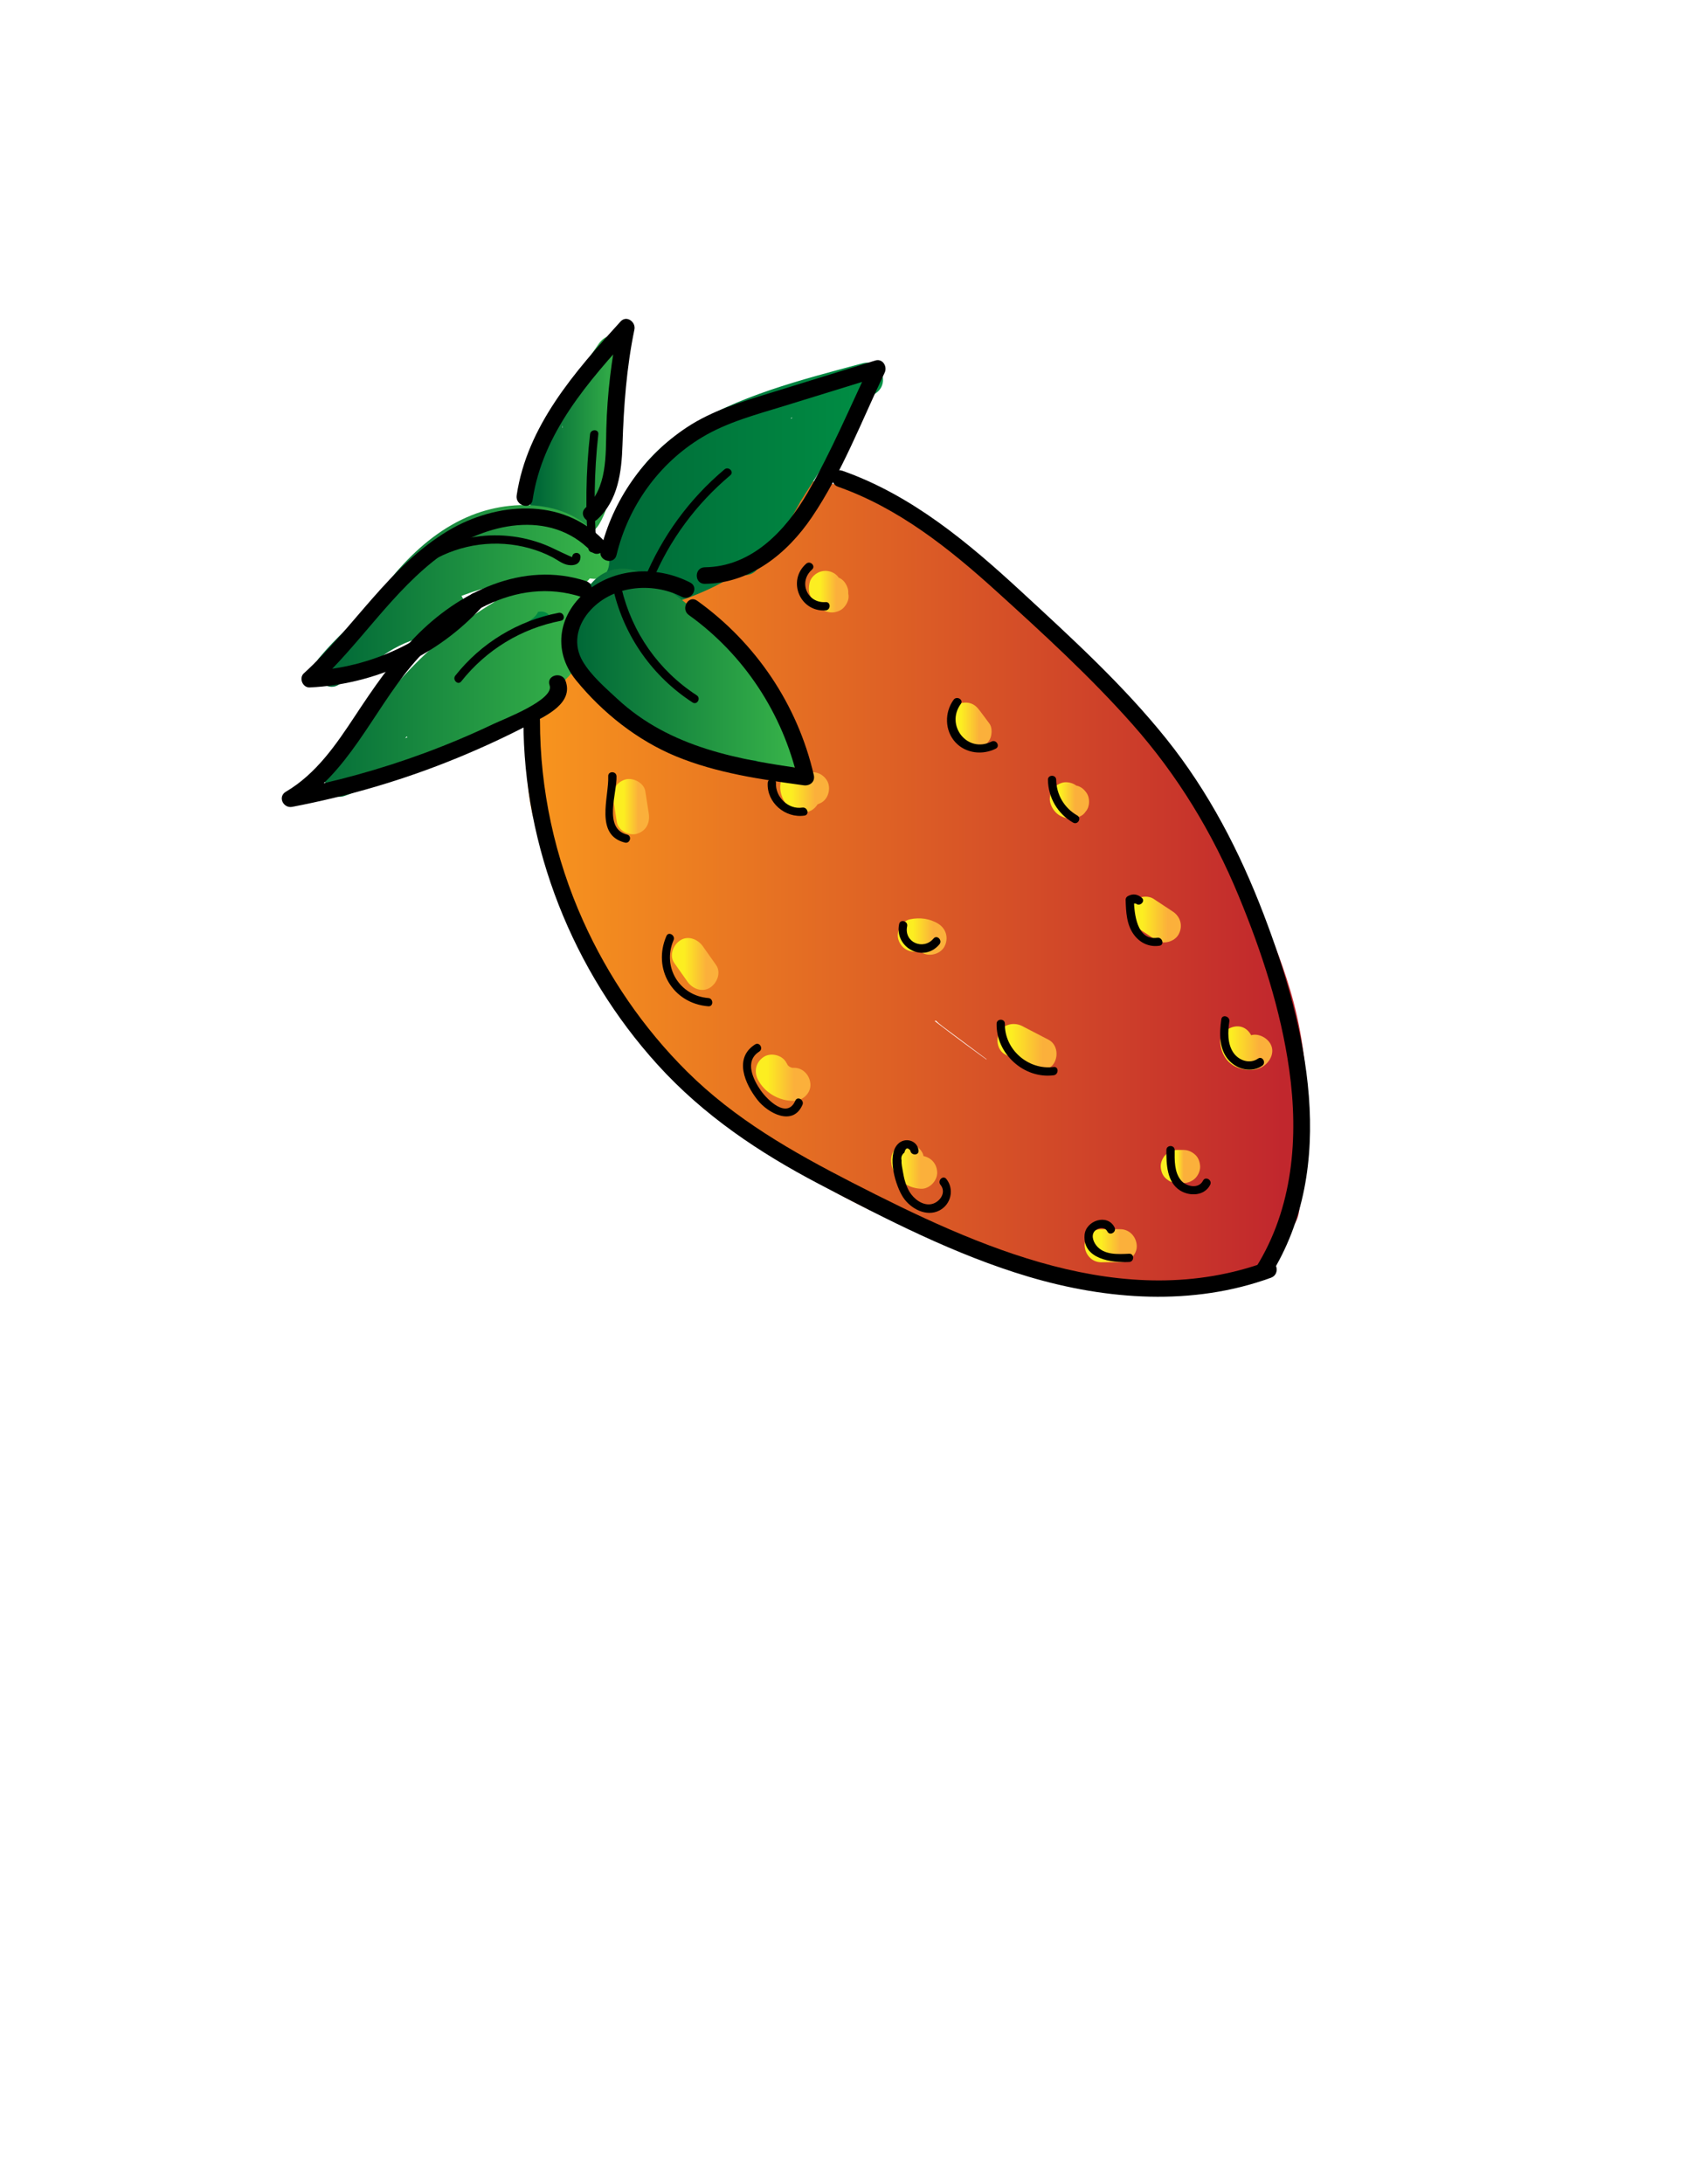 <?xml version="1.0" encoding="utf-8"?>
<!-- Generator: Adobe Illustrator 23.0.2, SVG Export Plug-In . SVG Version: 6.00 Build 0)  -->
<svg version="1.1" xmlns="http://www.w3.org/2000/svg" xmlns:xlink="http://www.w3.org/1999/xlink" x="0px" y="0px"
	 viewBox="0 0 612 792" style="enable-background:new 0 0 612 792;" xml:space="preserve">
<style type="text/css">
	.st0{fill:url(#SVGID_1_);}
	.st1{fill:url(#SVGID_2_);}
	.st2{fill:url(#SVGID_3_);}
	.st3{fill:url(#SVGID_4_);}
	.st4{fill:url(#SVGID_5_);}
	.st5{fill:url(#SVGID_6_);}
	.st6{fill:url(#SVGID_7_);}
	.st7{fill:url(#SVGID_8_);}
	.st8{fill:url(#SVGID_9_);}
	.st9{fill:url(#SVGID_10_);}
	.st10{fill:url(#SVGID_11_);}
	.st11{fill:url(#SVGID_12_);}
	.st12{fill:url(#SVGID_13_);}
	.st13{fill:url(#SVGID_14_);}
	.st14{fill:url(#SVGID_15_);}
	.st15{fill:url(#SVGID_16_);}
	.st16{fill:url(#SVGID_17_);}
	.st17{fill:url(#SVGID_18_);}
	.st18{fill:url(#SVGID_19_);}
	.st19{fill:url(#SVGID_20_);}
	.st20{fill:url(#SVGID_21_);}
	.st21{fill:url(#SVGID_22_);}
	.st22{fill:url(#SVGID_23_);}
	.st23{fill:url(#SVGID_24_);}
</style>
<g id="Colors">
	<g>
		<g>
			<linearGradient id="SVGID_1_" gradientUnits="userSpaceOnUse" x1="197.879" y1="321.301" x2="465.491" y2="321.301">
				<stop  offset="0" style="stop-color:#F7931E"/>
				<stop  offset="1" style="stop-color:#C1272D"/>
			</linearGradient>
			<path class="st0" d="M321.55,245.39c21.03,35.27,43.08,69.93,66.12,103.92c4.83,7.13,14.74,10.97,22.58,5.92
				c7.19-4.64,10.98-14.86,5.92-22.58c-25.87-39.44-51.74-78.89-77.61-118.33c-4.73-7.21-14.82-10.92-22.58-5.92
				c-7.63,4.92-10.43,14.51-5.92,22.58c25.51,45.59,51.02,91.18,76.53,136.77c9.5-5.55,19-11.1,28.49-16.66
				c-24.55-42.14-54.77-81.06-89.45-115.35c-5.01-4.96-13.86-6.53-20-2.58c-5.85,3.77-10.08,11.6-7.58,18.63
				c15.59,43.93,39.92,83.59,64.57,122.89c9.5-5.55,19-11.1,28.49-16.66c-29.09-39.97-58.42-80.26-94.61-114.2
				c-13.79-12.93-34.67,3.32-25.91,20c20.36,38.76,45.26,74.95,73.73,108.2c5.34,6.24,15.62,5.96,21.66,1.29
				c6.16-4.76,8.82-14.39,4.25-21.29c-26.47-39.87-56.56-77.36-89.84-111.76c-13.14-13.58-35.13,3.77-25.91,20
				c20.1,35.39,42.13,69.64,65.97,102.62c8.64-6.67,17.28-13.33,25.91-20c-23.52-29.75-48.07-58.66-73.61-86.7
				c-12.55-13.78-36.04,4.17-25.91,20c15.16,23.69,30.74,47.11,46.73,70.24c8.64-6.67,17.28-13.33,25.91-20
				c-20.94-24.37-42.65-48.05-65.11-71.03c-5.76-5.89-15.29-6.22-21.66-1.29c-6.04,4.66-9,14.53-4.25,21.29
				c14.76,21,29.52,42.01,44.29,63.01c8.64-6.67,17.28-13.33,25.91-20c-1.69-2.17-4.28-5.55-6.64-8.69
				c-2.28-3.03-4.53-6.07-6.76-9.13c-4.84-6.62-9.57-13.32-14.21-20.09c-9.26-13.52-18.1-27.33-26.54-41.37
				c-4.25-7.07-13.05-9.94-20.6-6.75c-7.16,3.02-12.21,11.63-9.55,19.47c2.21,6.52,5.01,12.83,8.72,18.64
				c4.63,7.27,14.89,10.88,22.58,5.92c7.46-4.81,10.65-14.64,5.92-22.58c-4.38-7.35-8.76-14.7-13.14-22.05
				c-4.22-7.08-13.07-9.93-20.6-6.75c-6.78,2.86-12.74,11.87-9.55,19.47c1.05,2.51,2.01,5.09,2.44,7.79c0.44,2.79,0.01-1.8,0,1.02
				c0,1.53-0.04,3-0.15,4.53c10.8-1.46,21.61-2.92,32.41-4.39c-1.4-6.04-2.8-12.07-4.2-18.11c-4.24-18.27-32.47-14.08-32.41,4.39
				c0.02,5.4,0.03,10.81,0.05,16.21c0.02,8.23,6.26,15.12,14.31,16.21c7.38,0.99,16.78-3.71,18.1-11.82
				c2.07-12.71,0.43-25.67-7.37-36.3c-4.03-5.49-9.34-8.83-16.44-7.88c-6.47,0.87-11.88,5.47-13.72,11.82
				c-2.95,10.21-2.98,20.58-0.55,30.88c1.89,8,10.31,12.87,18.1,11.82c8.2-1.1,14.06-7.92,14.31-16.21
				c0.24-7.97-0.94-16.1-3.6-23.62c-2.76-7.81-9.62-12.96-18.1-11.82c-8.21,1.1-14.05,7.92-14.31,16.21
				c-0.45,14.68-0.9,29.36-1.35,44.03c-0.26,8.64,7.78,16.89,16.5,16.5c9.82-0.44,15.4-7.28,16.5-16.5
				c1.21-10.07,1.47-20.16,0.79-30.28c-0.58-8.59-7.17-16.92-16.5-16.5c-9.87,0.44-15.33,7.29-16.5,16.5
				c-1.29,10.23-0.55,20.2,1.28,30.33c1.46,8.06,10.65,12.82,18.1,11.82c8.09-1.09,14.22-7.93,14.31-16.21
				c0.12-11.7-1.15-23.37-3.44-34.84c-1.61-8.04-10.53-12.84-18.1-11.82c-8.01,1.08-14.33,7.94-14.31,16.21
				c0.02,6.93,0.05,13.86,0.07,20.78c0.03,8.63,7.57,16.9,16.5,16.5c8.98-0.4,16.45-7.25,16.5-16.5c0.02-4.48,0.05-8.95,0.07-13.43
				c0.09-18.35-27.99-22.74-32.41-4.39c-2.81,11.66-2.68,23.81,1.05,35.26c2.56,7.86,9.78,12.94,18.1,11.82
				c7.98-1.07,14.37-7.94,14.31-16.21c-0.05-7.59-1.98-14.69-5.78-21.26c-3.31-5.74-9.99-8.74-16.44-7.88
				c-5.98,0.8-12.56,5.46-13.72,11.82c-2.11,11.57-2.08,22.54,0.42,34.06c2.58,11.91,19.46,16.23,27.58,7.28
				c8.54-9.41,10.16-21.59,4.26-32.88c-3.24-6.19-11.97-9.74-18.63-7.58c-7.16,2.32-11.77,8.38-12.11,15.91
				c-0.43,9.47,1.06,19.21,4.54,28.04c2.18,5.52,5.52,9.87,11.52,11.52c5.25,1.45,12.42,0.17,16.05-4.24
				c0.07-0.09,0.15-0.18,0.22-0.27c4.54-5.51,6.79-13.47,2.58-20c-4.04-6.26-11.29-9.43-18.63-7.58
				c-10.03,2.52-14.94,12.91-12.38,22.5c1.61,6.03,3.83,11.96,5.73,17.9c2.63,8.21,11.57,14.35,20.3,11.52
				c8.27-2.68,14.28-11.47,11.52-20.3c-0.76-2.42-1.51-4.85-2.27-7.27c-10.05,4.24-20.11,8.48-30.16,12.71
				c7.93,13.1,15.86,26.21,23.78,39.31c9.5-5.55,19-11.1,28.49-16.66c-1.78-2.57-3.44-5.2-4.9-7.97c-0.66-1.25-1.3-2.52-1.87-3.81
				c1.07,2.41-0.75-2.17-0.83-2.37c-2.75-7.81-9.63-12.96-18.1-11.82c-7.3,0.98-15.31,8.05-14.31,16.21c0.8,6.44,2.13,12.48,6,17.85
				c8.64-6.67,17.28-13.33,25.91-20c-2.15-2.73-4.31-5.47-6.46-8.2c-5.07-6.43-15.82-5.8-21.66-1.29
				c-6.73,5.2-7.98,13.83-4.25,21.29c1.8,3.59,3.6,7.18,5.39,10.78c3.67,7.34,13.51,9.75,20.6,6.75
				c7.51-3.17,11.71-11.45,9.55-19.47c-2.32-8.62-6.6-15.9-12.39-22.61c-5.36-6.22-15.6-5.97-21.66-1.29
				c-6.5,5.02-8.33,14.05-4.25,21.29c11.43,20.27,25.46,39.1,41.43,56.02c7.78-7.78,15.56-15.56,23.33-23.33
				c-2.37-1.89-4.6-3.91-6.55-6.24c-1.75-2.09,1.63,2.87-0.84-1.27c-0.84-1.41-1.65-2.82-2.4-4.28c-9.5,5.55-19,11.1-28.49,16.66
				c0.25,0.45,0.51,0.89,0.76,1.34c-0.75-2.78-1.5-5.55-2.25-8.33c-0.02,0.46-0.04,0.92-0.06,1.38c2.72-4.75,5.45-9.5,8.17-14.25
				c-0.19,0.12-0.38,0.24-0.57,0.35c4.24-0.55,8.48-1.11,12.71-1.66c-0.23-0.04-0.47-0.08-0.7-0.11c2.43,1.41,4.85,2.83,7.28,4.24
				c-0.16-0.14-0.32-0.27-0.47-0.41c1.41,5.35,2.83,10.7,4.24,16.05c0.04-0.17,0.08-0.35,0.12-0.52
				c-6.77,3.84-13.53,7.68-20.3,11.52c13.92,3.53,28.71-7.35,28.34-22.18c-0.41-16.39-18.12-25.97-32.21-17.85
				c-5.4,3.11-9.25,8.28-11.01,14.2c-2.69,9.04,1.75,17.33,8.93,22.5c9.55,6.87,19.34,13.43,29,20.13
				c4.24-10.05,8.48-20.11,12.71-30.16c-1.58-0.43-3.15-0.88-4.68-1.48c2.11,0.83-0.46-0.31-1.24-0.74
				c-1.2-0.65-2.34-1.37-3.48-2.11c-2.73-1.78,0.9,0.9-1.73-1.47c-7.78,7.78-15.56,15.56-23.33,23.33
				c5.73,4.58,11.47,9.16,17.2,13.74c6.67-8.64,13.33-17.28,20-25.91c-5.83-2.86-11.34-6.17-16.6-9.98
				c-6.65-4.82-16.69-1.7-21.29,4.25c-4.72,6.11-4.92,16.23,1.29,21.66c4.09,3.58,8.19,7.16,12.28,10.74
				c12.29,10.75,31.54,0.51,27.58-16.05c-0.93-3.91-1.87-7.82-2.8-11.73c-10.61,2.92-21.21,5.85-31.82,8.77
				c4.25,15.4,16.56,27.75,32.07,31.78c6.82,1.77,15.21-1.11,18.63-7.58c3.28-6.2,3.04-15.06-2.58-20
				c-6.06-5.31-12.24-8.89-19.8-11.64c-2.92,10.61-5.85,21.21-8.77,31.82c6.14,2.23,12.28,4.45,18.42,6.68
				c2.92-10.61,5.85-21.21,8.77-31.82c-5.49-1.16-10.98-2.32-16.47-3.47c-8.11-1.71-16.16,1.72-19.47,9.55
				c-3.39,8.03,0,15.71,6.75,20.6c46.93,33.98,103.76,52.95,161.58,55.15c16.35,0.62,22.47-22.95,8.33-30.75
				c-28.28-15.58-55.69-32.72-81.97-51.47c-27.57-19.68-53.54-41-79.22-65.21c-14.96-14.1-29.33-28.8-43.13-44.03
				c-11.06-12.2-32.39,0.56-27.58,16.05c9.26,29.79,30.95,53.13,52.49,74.81c22.61,22.74,47,43.53,72.65,62.76
				c6.56,4.92,16.75,1.62,21.29-4.25c5.21-6.75,4.19-15.4-1.29-21.66c-14.73-16.84-29.46-33.69-44.19-50.53
				c-7.78,7.78-15.56,15.56-23.33,23.33c27.23,25.36,55.78,50.13,86.9,70.65c8.66,5.71,17.77,11.3,27.65,14.66
				c8.03,2.73,17.28,3.22,25.71,3.36c9.11,0.16,19.23-0.23,27.24-5.07c5.01-3.03,8.62-8.05,10.15-13.68
				c1.76-6.48,0.16-12.65-1.42-18.94c-0.32-1.27-2.01-6.55-0.61-2.07c-0.6-1.94-0.4-4.49-0.42-6.52c-0.03-2.28,0.11-4.54,0.29-6.81
				c0.25-3.08-0.81,3.99,0.18-1.54c0.33-1.86,0.71-3.7,1.12-5.54c-10.61-2.92-21.21-5.85-31.82-8.77
				c-1.99,12.02,0.57,21.37,8.09,30.96c4.28,5.47,14.41,6.18,20,2.58c6.06-3.9,9.76-11.44,7.58-18.63
				c-1.23-4.07-2.47-8.15-3.7-12.22c-5.32-17.58-32.45-14.6-32.41,4.39c0.03,12.21,2.19,24.47,6.82,35.77
				c2.7,6.58,8.1,12.46,15.91,12.11c6.77-0.3,14.65-4.84,15.91-12.11c4.63-26.76,4.64-54.97-3.23-81.16
				c-6.38-21.25-16.55-41.67-28.15-60.55c-11.8-19.2-25.6-37.35-40.7-54.06c-10.08-11.16-20.9-21.67-32.46-31.3
				c-13.05-10.87-27.04-21.71-42.19-29.53c-18.4-9.49-39.45-12.11-58.91-4.19c-19.02,7.74-34.34,21.67-47.88,36.79
				c-4.85,5.42-6.51,13.51-2.58,20c13.6,22.43,39.64,36.44,65.95,34.64c14.24-0.97,21.79-17.34,11.67-28.17
				c-12.06-12.9-25.98-24.09-41.03-33.33c-12.61-7.74-27.6,5.02-24.24,18.63c5.14,20.8,36.11,29.45,50.14,12.1
				c4.61-5.71,6.65-13.27,2.58-20c-1.12-1.85-2.24-3.71-3.36-5.56c-8.64,6.67-17.28,13.33-25.91,20
				c12.98,11.41,31.9,11.67,44.63-0.39c10.74-10.18,2.16-27.71-11.67-28.17c-14.55-0.48-29.07,0.22-43.51,2.09
				c-8.25,1.07-15.02,5.46-16.21,14.31c-1.12,8.37,3.95,15.44,11.82,18.1c17.13,5.81,34.62,10.37,52.4,13.68
				c14.17,2.64,25.62-10.92,18.63-24.24c-5.2-9.9-12.33-18.94-20.79-26.26c-6.67,8.64-13.33,17.28-20,25.91
				c12.48,6.29,24.95,12.57,37.43,18.86c6.04,3.05,12.83,2.95,18.33-1.29c4.94-3.82,8.06-11.12,5.91-17.34
				c-2.79-8.1-6.77-14.9-12.55-21.24c-12.48-13.68-36.42,4.31-25.91,20c10.34,15.44,22.3,29.76,35.91,42.42
				c13.85,12.88,34.61-3.28,25.91-20c-9.2-17.68-19.36-34.82-30.45-51.38c-8.64,6.67-17.28,13.33-25.91,20
				c40.12,49.78,78.2,103.99,112.23,159.66c4.5,7.36,14.98,10.81,22.58,5.92c7.65-4.93,10.4-14.49,5.92-22.58
				c-22.57-40.75-47.26-80.29-73.96-118.47c-8.64,6.67-17.28,13.33-25.91,20c11.3,9.97,22.24,20.37,32.39,31.52
				c10.5,11.55,17.41,20.32,25.64,33.73c15.56,25.36,24.26,52.03,22.67,81.33c8.28-4.75,16.55-9.5,24.83-14.25
				c-28.94-15.26-56.6-32.79-82.75-52.45c-5.55,9.5-11.1,19-16.66,28.49c24.32,18.15,48.63,36.3,72.95,54.45
				c6.57,4.91,16.75,1.63,21.29-4.25c4.91-6.35,4.66-15.92-1.29-21.66c-17.53-16.93-35.96-32.88-55.24-47.79
				c-5.67-4.39-13.33-6.87-20-2.58c-6.13,3.95-9.65,11.39-7.58,18.63c4.64,16.26,14.18,32.84,29.99,40.44
				c16.53,7.95,36.74,6.67,50.26-6.51c8.07-7.86,5.22-20.04-3.34-25.91c-11.6-7.96-23.74-15.03-36.39-21.19
				c-7.47-3.64-16.03-2.56-21.29,4.25c-5.14,6.65-4.31,15.53,1.29,21.66c14.91,16.33,29.83,32.66,44.74,48.99
				c2.43-9.19,4.85-18.39,7.28-27.58c-16.46,3.53-20.71,24.43-10.01,35.93c8.27,8.88,24.85,4.67,27.58-7.28
				c1.47-6.42,2.93-12.83,4.4-19.25c1.92-8.4-2.57-18.26-11.52-20.3c-8.4-1.91-18.24,2.53-20.3,11.52
				c-1.47,6.42-2.93,12.83-4.4,19.25c9.19-2.43,18.39-4.85,27.58-7.28c5.12,5.49,3.74,17.45-4.55,19.23
				c12.75-2.73,15.16-18.95,7.28-27.58c-14.91-16.33-29.83-32.66-44.74-48.99c-6.67,8.64-13.33,17.28-20,25.91
				c12.65,6.16,24.79,13.23,36.39,21.19c-1.11-8.64-2.23-17.28-3.34-25.91c-2.78,2.71,1.55-0.48-0.33,0.43
				c-1.49,0.72-2.39,1.23-0.27,0.46c-1.3,0.47-2.63,0.69-3.93,1.12c1.31-0.43,2.22-0.11,0.27-0.09c-1.42,0.01-2.78-0.04-4.19-0.1
				c1.51,0.06,1.96,0.4,0.22-0.08c-1.37-0.38-2.7-0.73-4.03-1.23c2.17,0.81,0.85,0.31-0.46-0.45c-0.49-0.29-3.21-2.19-1.04-0.49
				c-1.01-0.79-1.93-1.7-2.83-2.61c-0.9-0.91-1.77-1.86-2.57-2.86c1.44,1.81-0.01-0.19-0.56-1.05c-0.69-1.09-1.34-2.21-1.95-3.35
				c-0.17-0.32-1.94-3.97-1.17-2.25c0.77,1.71-0.75-2.02-0.87-2.38c-0.51-1.46-0.95-2.95-1.37-4.44
				c-9.19,5.35-18.39,10.7-27.58,16.05c19.28,14.91,37.71,30.86,55.24,47.79c6.67-8.64,13.33-17.28,20-25.91
				c-24.32-18.15-48.63-36.3-72.95-54.45c-6.94-5.18-18.73-1.36-22.58,5.92c-4.58,8.67-1.47,17.01,5.92,22.58
				c26.15,19.67,53.81,37.19,82.75,52.45c11.41,6.01,24.14-1.54,24.83-14.25c3.75-68.89-41.46-126.76-90.35-169.92
				c-6.21-5.48-14.92-6.5-21.66-1.29c-6.05,4.67-8.98,14.52-4.25,21.29c26.7,38.17,51.39,77.71,73.96,118.47
				c9.5-5.55,19-11.1,28.49-16.66c-35.44-57.97-74.76-113.44-117.39-166.34c-5.14-6.38-15.77-5.85-21.66-1.29
				c-6.14,4.75-8.85,14.42-4.25,21.29c11.09,16.56,21.25,33.7,30.45,51.38c8.64-6.67,17.28-13.33,25.91-20
				c-12.4-11.53-22.03-22.72-30.75-35.74c-8.64,6.67-17.28,13.33-25.91,20c1.26,1.49,1.45,1.64,0.57,0.45
				c0.64,0.89,1.24,1.8,1.8,2.74c0.56,0.94,1.07,1.9,1.54,2.88c-0.58-1.44-0.53-1.24,0.14,0.61c8.08-6.21,16.16-12.42,24.24-18.63
				c-12.48-6.29-24.95-12.57-37.43-18.86c-7.41-3.73-16.08-2.49-21.29,4.25c-4.7,6.09-4.95,16.27,1.29,21.66
				c7.87,6.81,11.03,10.81,15.63,19.58c6.21-8.08,12.42-16.16,18.63-24.24c-17.78-3.31-35.27-7.87-52.4-13.68
				c-1.46,10.8-2.92,21.61-4.39,32.41c14.44-1.88,28.95-2.57,43.51-2.09c-3.89-9.39-7.78-18.78-11.67-28.17
				c-2.85,2.7,1.55-1.72,1.86-0.8c0.22,0.66-5.89,0.66-0.76,0.33c-3.51,0.22,2.86-0.61-0.79-0.14c0.51,0.23,1.03,0.45,1.54,0.68
				c-1.56-0.96-1.5-0.86,0.19,0.32c-6.22-5.47-14.91-6.51-21.66-1.29c-6.36,4.91-8.54,14.19-4.25,21.29
				c1.12,1.85,2.24,3.71,3.36,5.56c0.86-6.67,1.72-13.33,2.58-20c-0.58,0.71-2.62,1.94-0.56,0.87c0.39-0.2,3.64-1.77,2.43-1.33
				c-2.4,0.87-0.79,0.14,0.78,0.01c-2.97,0.23,2.58,0.73,0.68,0.24c-1.95-0.5-0.72-0.61-0.56,0.03c1.3,0.6,1.31,0.58,0.06-0.06
				c-0.29-0.19-0.59-0.37-0.88-0.56c0.1-0.1,2.92,2.35,1.05,0.53c0.9,0.73,1.52,1.63,1.85,2.71c0.51,1.37,0.57,1.38,0.18,0.01
				c-8.08,6.21-16.16,12.42-24.24,18.63c13.37,8.21,23.09,16.12,34.35,28.17c3.89-9.39,7.78-18.78,11.67-28.17
				c-2.25,0.15-4.49,0.22-6.75,0.11c-1.25-0.06-2.5-0.14-3.73-0.3c1.66,0.22,1.45,0.23-0.05-0.12c-2.44-0.57-4.85-1.14-7.22-1.96
				c-0.94-0.32-1.88-0.67-2.81-1.04c2.19,0.9,0.26,0.04-0.82-0.51c-1.99-1.02-3.93-2.15-5.79-3.4c-0.82-0.55-1.64-1.12-2.43-1.72
				c1.85,1.43,0.2,0.05-0.66-0.73c-1.65-1.5-3.16-3.1-4.64-4.77c-0.92-1.03-1.03-1.5-0.15-0.15c-0.81-1.24-1.64-2.44-2.41-3.71
				c-0.86,6.67-1.72,13.33-2.58,20c5.16-5.77,10.52-11.37,16.32-16.5c1.41-1.25,2.85-2.46,4.31-3.65c2.25-1.83-0.62,0.34,1.75-1.3
				c3.45-2.39,6.95-4.66,10.7-6.56c0.79-0.4,4.16-1.85,1.66-0.87c1.65-0.65,3.33-1.23,5.03-1.72c1.7-0.5,3.42-0.87,5.15-1.23
				c0.81-0.17,2.99-0.06,0.12-0.02c1.02-0.01,2.03-0.14,3.05-0.16c1.81-0.04,3.63,0.04,5.43,0.22c1.85,0.19,0.1,0.04-0.22-0.02
				c1.08,0.2,2.15,0.41,3.21,0.66c1.78,0.42,3.54,0.93,5.27,1.52c0.72,0.25,1.44,0.51,2.15,0.78c-2.2-0.8-0.23-0.1,0.87,0.42
				c6.65,3.19,12.89,7.3,18.98,11.44c3.16,2.14,6.27,4.35,9.33,6.63c0.55,0.41,4.36,3.33,2.42,1.81c1.67,1.31,3.32,2.63,4.96,3.98
				c10.99,9.01,21.32,18.82,31,29.23c4.41,4.74,8.69,9.62,12.83,14.6c1.85,2.23,3.68,4.48,5.47,6.76c0.37,0.47,0.73,0.95,1.11,1.41
				c1.45,1.79-1.78-2.36-0.42-0.55c0.91,1.21,1.84,2.41,2.74,3.63c5.3,7.11,10.35,14.4,15.09,21.9c2.94,4.66,5.75,9.4,8.41,14.23
				c3.95,7.15,7.66,14.42,11.02,21.87c0.3,0.67,2.17,4.93,1.4,3.14c-0.72-1.67,0.82,2.02,1.12,2.78c1.02,2.58,2,5.19,2.91,7.81
				c1.37,3.96,2.61,7.98,3.61,12.05c0.3,1.21,0.57,2.43,0.83,3.66c0.26,1.24,0.49,2.48,0.72,3.72c0.17,0.95,0.33,1.91,0.5,2.87
				c0.1,0.63,0.2,1.26,0.3,1.89c-0.1-0.96-0.09-0.87,0.04,0.26c1.16,8.93,1.44,18,1.07,26.99c-0.16,3.79-0.44,7.58-0.85,11.35
				c-0.07,0.65-0.15,1.3-0.22,1.95c-0.46,4.13,0.45-2.34,0.02-0.09c-0.32,1.66-0.52,3.35-0.81,5.01c10.61,0,21.21,0,31.82,0
				c-1.93-4.71-3.49-9.53-4.54-14.51c-0.25-1.17-0.47-2.34-0.66-3.52c-0.46-2.9,0.15,1.99-0.1-0.93c-0.23-2.68-0.34-5.35-0.35-8.04
				c-10.8,1.46-21.61,2.92-32.41,4.39c1.23,4.07,2.47,8.15,3.7,12.22c9.19-5.35,18.39-10.7,27.58-16.05
				c0.73,0.93,1.43,3.15,0.59,0.25c0.82,2.81,0.32-2.18-0.19,0.89c1.4-8.48-2.21-18.18-11.52-20.3c-8.36-1.91-18.28,2.52-20.3,11.52
				c-2.03,9.09-3.41,18.64-2.48,27.96c0.39,3.87,0.89,7.78,1.8,11.57c0.34,1.4,0.73,2.78,1.12,4.17c1,3.5-0.09,0.41,0.1-0.03
				c1.08-2.48,1.61-5.23,3.01-6.6c-1.24,1.2,3.66-2.48,2.06-1.54c-0.61,0.36-2.06,1.02,0.41-0.05c2.92-1.28-0.8,0.02-1.6,0.21
				c-2.74,0.65-0.04-0.02,0.51-0.05c-1.08,0.06-2.16,0.17-3.24,0.22c-2.73,0.13-5.47,0.12-8.2,0.03c-2.03-0.07-4.06-0.18-6.09-0.36
				c-1.08-0.09-2.15-0.22-3.22-0.33c3.11,0.31,0.72,0.11,0.06-0.03c-2.18-0.45-4.26-0.97-6.38-1.6c-0.35-0.1-0.68-0.28-1.03-0.39
				c-2.01-0.62,2.34,1.02,2.29,0.98c-0.53-0.49-1.72-0.78-2.39-1.1c-1.83-0.88-3.63-1.84-5.41-2.83c-4.35-2.42-8.58-5.07-12.73-7.82
				c-5.42-3.57-10.72-7.32-15.95-11.16c-2.8-2.06-5.58-4.16-8.35-6.27c2.64,2.02-1.96-1.53-2.51-1.96
				c-1.62-1.27-3.23-2.55-4.83-3.84c-16.75-13.43-32.88-27.62-48.59-42.25c-6.32-5.88-17.16-6.73-23.33,0
				c-6.38,6.95-6.08,16.38,0,23.33c14.73,16.84,29.46,33.69,44.19,50.53c6.67-8.64,13.33-17.28,20-25.91
				c-10.51-7.87-21.53-16.78-32.45-26.26c-11.09-9.63-21.84-19.65-32.22-30.04c-9.91-9.92-19.66-20.07-28.45-31.01
				c-1.99-2.47,0.46,0.77-1.54-2.03c-0.98-1.37-1.98-2.73-2.93-4.12c-1.74-2.54-3.39-5.13-4.94-7.79c-1.68-2.88-3.22-5.84-4.64-8.86
				c-0.47-1.05-0.47-1.01,0,0.13c-0.32-0.77-0.62-1.54-0.91-2.33c-0.69-1.82-1.3-3.67-1.88-5.53c-9.19,5.35-18.39,10.7-27.58,16.05
				c48.18,53.15,103.7,99.55,164.17,138.12c15.3,9.76,30.94,19,46.83,27.76c2.78-10.25,5.55-20.5,8.33-30.75
				c-5.71-0.22-11.41-0.59-17.1-1.14c-1.69-0.17-3.39-0.35-5.08-0.55c-0.68-0.08-5.94-0.79-2.41-0.29
				c-3.18-0.46-6.35-0.96-9.51-1.51c-15.49-2.74-30.75-6.8-45.54-12.13c-8.06-2.91-11.56-4.33-18.64-7.61
				c-6.19-2.87-12.27-5.96-18.23-9.27c-9.83-5.47-19.31-11.54-28.42-18.14c-4.24,10.05-8.48,20.11-12.71,30.16
				c5.49,1.16,10.98,2.32,16.47,3.47c8.42,1.78,18.24-2.47,20.3-11.52c2.12-9.3-2.82-17.14-11.52-20.3
				c-6.14-2.23-12.28-4.45-18.42-6.68c-8.13-2.95-18.43,3.31-20.3,11.52c-2.12,9.3,2.82,17.14,11.52,20.3
				c1.86,0.67,2.05,0.74,0.58,0.22c0.73,0.36,1.45,0.75,2.14,1.18c0.71,0.4,1.39,0.84,2.06,1.3c-1.17-0.97-1.01-0.82,0.46,0.45
				c5.35-9.19,10.7-18.39,16.05-27.58c-0.61-0.16-1.24-0.3-1.82-0.52c-2.18-0.81-0.76-0.39,0.45,0.29
				c-0.98-0.55-1.97-1.05-2.94-1.61c-1.97-1.15,2.33,2.53-0.99-0.74c-0.81-0.8-1.66-1.6-2.36-2.5c1.56,2.03-0.19-0.65-0.43-1.09
				c-1.06-1.94-0.76-2.1-0.13,0c-0.25-0.86-0.56-1.69-0.8-2.56c-2.29-8.32-11.81-14.27-20.3-11.52c-8.75,2.83-13.68,11.3-11.52,20.3
				c0.93,3.91,1.87,7.82,2.8,11.73c9.19-5.35,18.39-10.7,27.58-16.05c-4.09-3.58-8.19-7.16-12.28-10.74
				c-6.67,8.64-13.33,17.28-20,25.91c5.26,3.81,10.77,7.12,16.6,9.98c7.46,3.65,16.03,2.55,21.29-4.25
				c4.56-5.9,5.14-16.53-1.29-21.66c-5.73-4.58-11.47-9.16-17.2-13.74c-6.73-5.38-16.85-7.07-23.33,0c-5.79,6.31-6.85,17.16,0,23.33
				c7.5,6.76,15.92,11.61,25.69,14.29c7.96,2.18,16.31-2.07,19.47-9.55c3.34-7.92,0.09-15.86-6.75-20.6
				c-9.93-6.89-19.86-13.79-29.78-20.68c1.97,1.97,3.95,3.95,5.92,5.92c-0.02,3.98-0.04,7.96-0.06,11.93
				c-0.45,0.56-0.89,1.12-1.34,1.68c-0.55,0.43-1.11,0.87-1.66,1.3c-5.04,2.98-8.85,1.44-11.43-4.62c-5.44-1.94-7.19-4.85-5.27-8.72
				c-0.01-1.43,0.47-2.59,1.44-3.5c2.53-3.13,7.26-4.45,11.23-3.45c-8.37-2.12-18.25,2.68-20.3,11.52
				c-0.04,0.17-0.08,0.35-0.12,0.52c-1.26,5.45-0.26,12.19,4.24,16.05c6.24,5.36,14.27,7.31,21.73,2.75
				c9.04-5.53,10.11-16.68,5.22-25.29c-4.27-7.51-15.15-10.71-22.58-5.92c-7.87,5.07-10.12,14.33-5.92,22.58
				c3.6,7.07,8.75,13.52,14.95,18.47c6.73,5.37,16.85,7.07,23.33,0c6.19-6.74,6.34-16.62,0-23.33
				c-14.62-15.48-25.48-30.21-36.27-49.34c-8.64,6.67-17.28,13.33-25.91,20c0.64,0.75,1.35,1.85,0.39,0.43
				c0.75,1.1,1.38,2.27,2.06,3.42c1.32,2.23-0.63-2,0.29,0.41c0.47,1.24,0.83,2.51,1.17,3.79c10.05-4.24,20.11-8.48,30.16-12.71
				c-1.8-3.59-3.6-7.18-5.39-10.78c-8.64,6.67-17.28,13.33-25.91,20c2.15,2.73,4.31,5.47,6.46,8.2c5.07,6.43,15.82,5.8,21.66,1.29
				c5.98-4.62,9.08-14.59,4.25-21.29c-0.24-0.33-2.3-3.68-1.4-1.87c0.92,1.84-0.6-3.45-0.09,0.67c-10.8,1.46-21.61,2.92-32.41,4.39
				c2.75,7.8,6.21,15.24,10.92,22.04c4.91,7.08,14.69,11.01,22.58,5.92c7.42-4.78,10.7-14.67,5.92-22.58
				c-7.93-13.1-15.86-26.21-23.78-39.31c-4.27-7.06-13.03-9.95-20.6-6.75c-7.29,3.08-12.02,11.56-9.55,19.47
				c0.76,2.42,1.51,4.85,2.27,7.27c10.61-2.92,21.21-5.85,31.82-8.77c-2.01-6.28-4.02-12.56-6.04-18.85c0,2.92,0,5.85,0,8.77
				c0.05-0.24,0.09-0.47,0.14-0.71c-2.53,3.29-5.06,6.57-7.58,9.86c-0.97,0.37-1.95,0.74-2.92,1.11
				c-5.35-9.19-10.7-18.39-16.05-27.58c-0.07,0.09-0.15,0.18-0.22,0.27c9.19,2.43,18.39,4.85,27.58,7.28
				c-1.38-3.5-2.48-7.05-3.16-10.76c-0.2-1.17-0.21-1.13-0.02,0.11c-0.09-0.86-0.16-1.72-0.19-2.58c-0.11-2.02-0.07-4.02,0.02-6.04
				c-10.25,2.78-20.5,5.55-30.75,8.33c-1.24-2.37-0.89-5.14,0.9-7.11c9.19,2.43,18.39,4.85,27.58,7.28
				c0.02,0.08-0.93-5.15-0.63-2.79c-0.23-1.79-0.31-3.64-0.34-5.45c-0.03-1.82,0.07-3.64,0.16-5.46c0.14-3.13-0.22,0.51,0.39-2.83
				c-10.05,1.31-20.11,2.63-30.16,3.94c2.18,3.78-0.15-1.91,1.06,2.28c0.91,3.16,0.19-1.22,0.21,2.33
				c10.8-1.46,21.61-2.92,32.41-4.39c-0.56-1.72-1-3.44-1.46-5.18c-0.36-2.04-0.44-2.35-0.25-0.92c-0.09-0.89-0.15-1.79-0.18-2.68
				c-0.07-1.79-0.05-3.58,0.1-5.37c0.1-1.17,0.09-1.19-0.03-0.06c0.21-1.18,0.47-2.35,0.77-3.5c-10.8-1.46-21.61-2.92-32.41-4.39
				c-0.02,4.48-0.05,8.95-0.07,13.43c11,0,22,0,33,0c-0.02-6.93-0.05-13.86-0.07-20.78c-10.8,1.46-21.61,2.92-32.41,4.39
				c1.68,8.39,2.37,16.29,2.26,26.07c10.8-1.46,21.61-2.92,32.41-4.39c-0.59-3.23-0.19,0.04-0.48-2.98c-0.2-2.16-0.33-4.33-0.36-6.5
				c-0.06-4.05,0.23-8.05,0.73-12.07c-11,0-22,0-33,0c0.68,10.12,0.42,20.2-0.79,30.28c11,0,22,0,33,0
				c0.45-14.68,0.9-29.36,1.35-44.03c-10.8,1.46-21.61,2.92-32.41,4.39c0.99,2.8,1.86,5.65,2.34,8.59
				c-0.29-1.77,0.01,0.25,0.04,0.92c0.08,1.79,0.09,3.55,0.04,5.34c10.8-1.46,21.61-2.92,32.41-4.39c-0.04-0.15-0.8-5.15-0.56-2.4
				c-0.13-1.43-0.15-2.87-0.11-4.3c0.01-0.48,0.38-4.12,0-1.61c0.26-1.7,0.74-3.37,1.22-5.02c-10.05,1.31-20.11,2.63-30.16,3.94
				c0.94,1.28,1.73,2.6,2.57,3.94c0.86,1.75,0.94,1.86,0.25,0.34c0.27,0.73,0.5,1.48,0.69,2.24c0.22,0.75,0.39,1.51,0.53,2.28
				c-0.17-1.56-0.22-1.73-0.13-0.52c-0.05,0.71-0.42,6,0.14,2.59c10.8,1.46,21.61,2.92,32.41,4.39c-0.02-5.4-0.03-10.81-0.05-16.21
				c-10.8,1.46-21.61,2.92-32.41,4.39c1.4,6.04,2.8,12.07,4.2,18.11c1.86,8,10.34,12.86,18.1,11.82
				c8.48-1.14,13.67-7.91,14.31-16.21c0.57-7.45-0.57-15.22-3.47-22.11c-10.05,4.24-20.11,8.48-30.16,12.71
				c4.38,7.35,8.76,14.7,13.14,22.05c9.5-5.55,19-11.1,28.49-16.66c-2.77-4.34-4.14-7.06-5.39-10.75
				c-10.05,4.24-20.11,8.48-30.16,12.71c17.97,29.89,37.88,58.46,59.31,85.96c5.03,6.46,15.85,5.78,21.66,1.29
				c6.04-4.66,9-14.53,4.25-21.29c-14.76-21-29.52-42.01-44.29-63.01c-8.64,6.67-17.28,13.33-25.91,20
				c22.46,22.97,44.18,46.66,65.11,71.03c5.35,6.23,15.61,5.97,21.66,1.29c6.07-4.69,8.95-14.49,4.25-21.29
				c-15.99-23.13-31.57-46.55-46.73-70.24c-8.64,6.67-17.28,13.33-25.91,20c25.54,28.04,50.09,56.95,73.61,86.7
				c5.08,6.43,15.81,5.81,21.66,1.29c5.98-4.62,9.09-14.6,4.25-21.29c-23.85-32.98-45.87-67.23-65.97-102.62
				c-8.64,6.67-17.28,13.33-25.91,20c32.18,33.26,59.41,67.01,84.68,105.08c8.64-6.67,17.28-13.33,25.91-20
				c-13.71-16.02-24.56-30.17-36.53-47.88c-11.67-17.26-22.34-35.18-32.03-53.63c-8.64,6.67-17.28,13.33-25.91,20
				c35.03,32.87,61.65,69.32,89.45,107.52c5.06,6.96,14.57,11.08,22.58,5.92c7.32-4.72,10.83-14.75,5.92-22.58
				c-11.81-18.83-23.63-37.67-34.41-57.12c-5.3-9.55-10.34-19.24-14.99-29.12c-1.16-2.46-2.3-4.94-3.41-7.43
				c-0.49-1.11-0.98-2.21-1.46-3.32c-2.35-5.39,0.47,1.2-0.81-1.91c-2.2-5.31-4.24-10.69-6.16-16.11
				c-9.19,5.35-18.39,10.7-27.58,16.05c33.7,33.34,60.47,67.79,84.29,108.67c4.35,7.46,15.09,10.74,22.58,5.92
				c7.63-4.92,10.43-14.51,5.92-22.58c-25.51-45.59-51.02-91.18-76.53-136.77c-9.5,5.55-19,11.1-28.49,16.66
				c25.87,39.44,51.74,78.89,77.61,118.33c9.5-5.55,19-11.1,28.49-16.66c-23.04-34-45.09-68.65-66.12-103.92
				c-4.42-7.41-15.04-10.78-22.58-5.92C320.01,227.62,316.82,237.46,321.55,245.39L321.55,245.39z"/>
		</g>
	</g>
	<g>
		<g>
			<linearGradient id="SVGID_2_" gradientUnits="userSpaceOnUse" x1="226.327" y1="292.497" x2="231.539" y2="292.497">
				<stop  offset="0" style="stop-color:#FCEE21"/>
				<stop  offset="1" style="stop-color:#FBB03B"/>
			</linearGradient>
			<path class="st1" d="M222.52,290.08c0.42,2.68,0.84,5.35,1.26,8.03c0.49,3.11,4.54,5.11,7.38,4.19c3.38-1.09,4.71-4.05,4.19-7.38
				c-0.42-2.68-0.84-5.35-1.26-8.03c-0.49-3.11-4.54-5.11-7.38-4.19C223.33,283.79,221.99,286.74,222.52,290.08L222.52,290.08z"/>
		</g>
	</g>
	<g>
		<g>
			<linearGradient id="SVGID_3_" gradientUnits="userSpaceOnUse" x1="248.163" y1="349.543" x2="256.207" y2="349.543">
				<stop  offset="0" style="stop-color:#FCEE21"/>
				<stop  offset="1" style="stop-color:#FBB03B"/>
			</linearGradient>
			<path class="st2" d="M244.62,349.19c1.59,2.26,3.18,4.51,4.78,6.77c1.8,2.56,5.33,4.01,8.21,2.15c2.54-1.64,4.09-5.47,2.15-8.21
				c-1.59-2.26-3.18-4.51-4.78-6.77c-1.8-2.56-5.33-4.01-8.21-2.15C244.23,342.61,242.68,346.44,244.62,349.19L244.62,349.19z"/>
		</g>
	</g>
	<g>
		<g>
			<linearGradient id="SVGID_4_" gradientUnits="userSpaceOnUse" x1="278.313" y1="390.807" x2="288.087" y2="390.807">
				<stop  offset="0" style="stop-color:#FCEE21"/>
				<stop  offset="1" style="stop-color:#FBB03B"/>
			</linearGradient>
			<path class="st3" d="M274.94,391.44c2.44,4.81,7.72,7.81,13.06,7.75c3.14-0.03,6.15-2.73,6-6c-0.14-3.22-2.64-6.04-6-6
				c-0.07,0-0.93,0.01-0.93-0.02c0-0.08,1.23,0.31,0.23-0.01c-0.29-0.1-0.59-0.18-0.88-0.28c0.74,0.25,0.57,0.25-0.03-0.11
				c-0.17-0.1-0.85-0.71-0.34-0.2c0.55,0.53-0.13-0.22-0.25-0.31c-0.56-0.42,0.4,0.75,0.07,0.13c-0.18-0.34-0.4-0.66-0.57-1.01
				c-1.42-2.8-5.6-3.84-8.21-2.15C274.23,385.08,273.42,388.44,274.94,391.44L274.94,391.44z"/>
		</g>
	</g>
	<g>
		<g>
			<linearGradient id="SVGID_5_" gradientUnits="userSpaceOnUse" x1="327.227" y1="422.883" x2="334.06" y2="422.883">
				<stop  offset="0" style="stop-color:#FCEE21"/>
				<stop  offset="1" style="stop-color:#FBB03B"/>
			</linearGradient>
			<path class="st4" d="M323.42,422.29c0.34,2.1,1.66,4.36,3.27,5.75c2.14,1.86,4.46,2.82,7.29,3.01c3.14,0.21,6.14-2.91,6-6
				c-0.15-3.43-2.64-5.77-6-6c-0.18-0.01-0.36-0.02-0.54-0.05c0.53,0.07,1.06,0.14,1.6,0.21c-0.36-0.07-0.69-0.16-1.03-0.29
				c0.48,0.2,0.96,0.4,1.43,0.6c-0.42-0.18-0.8-0.4-1.17-0.66c0.4,0.31,0.81,0.63,1.21,0.94c-0.36-0.28-0.67-0.58-0.97-0.93
				c0.31,0.4,0.63,0.81,0.94,1.21c-0.28-0.36-0.51-0.73-0.7-1.14c0.2,0.48,0.4,0.96,0.6,1.43c-0.17-0.42-0.29-0.84-0.36-1.29
				c-0.22-1.39-1.59-2.91-2.76-3.59c-1.29-0.75-3.18-1.07-4.62-0.6c-1.45,0.47-2.85,1.37-3.59,2.76
				C323.23,419.19,323.16,420.61,323.42,422.29L323.42,422.29z"/>
		</g>
	</g>
	<g>
		<g>
			<linearGradient id="SVGID_6_" gradientUnits="userSpaceOnUse" x1="399.494" y1="451.713" x2="406.391" y2="451.713">
				<stop  offset="0" style="stop-color:#FCEE21"/>
				<stop  offset="1" style="stop-color:#FBB03B"/>
			</linearGradient>
			<path class="st5" d="M399.49,457.71c2.3,0,4.6,0,6.9,0c3.14,0,6.15-2.76,6-6c-0.15-3.25-2.64-6-6-6c-2.3,0-4.6,0-6.9,0
				c-3.14,0-6.15,2.76-6,6C393.64,454.96,396.13,457.71,399.49,457.71L399.49,457.71z"/>
		</g>
	</g>
	<g>
		<g>
			<linearGradient id="SVGID_7_" gradientUnits="userSpaceOnUse" x1="427.08" y1="422.977" x2="429.379" y2="422.977">
				<stop  offset="0" style="stop-color:#FCEE21"/>
				<stop  offset="1" style="stop-color:#FBB03B"/>
			</linearGradient>
			<path class="st6" d="M427.08,428.98c0.77,0,1.53,0,2.3,0c1.54,0,3.15-0.67,4.24-1.76c1.04-1.04,1.82-2.75,1.76-4.24
				c-0.07-1.55-0.58-3.16-1.76-4.24c-1.17-1.08-2.62-1.76-4.24-1.76c-0.77,0-1.53,0-2.3,0c-1.54,0-3.15,0.67-4.24,1.76
				c-1.04,1.04-1.82,2.75-1.76,4.24c0.07,1.55,0.58,3.16,1.76,4.24C424.01,428.3,425.45,428.98,427.08,428.98L427.08,428.98z"/>
		</g>
	</g>
	<g>
		<g>
			<linearGradient id="SVGID_8_" gradientUnits="userSpaceOnUse" x1="366.867" y1="379.709" x2="378.269" y2="379.709">
				<stop  offset="0" style="stop-color:#FCEE21"/>
				<stop  offset="1" style="stop-color:#FBB03B"/>
			</linearGradient>
			<path class="st7" d="M364.76,382.41c3.19,1.65,6.37,3.31,9.56,4.96c2.78,1.44,6.64,0.81,8.21-2.15c1.46-2.76,0.82-6.67-2.15-8.21
				c-3.19-1.65-6.37-3.31-9.56-4.96c-2.78-1.44-6.64-0.81-8.21,2.15C361.15,376.96,361.79,380.87,364.76,382.41L364.76,382.41z"/>
		</g>
	</g>
	<g>
		<g>
			<linearGradient id="SVGID_9_" gradientUnits="userSpaceOnUse" x1="331.237" y1="339.605" x2="338.56" y2="339.605">
				<stop  offset="0" style="stop-color:#FCEE21"/>
				<stop  offset="1" style="stop-color:#FBB03B"/>
			</linearGradient>
			<path class="st8" d="M333.29,344.93c1.21-0.25-1.25-0.07-0.11,0.03c0.25,0,0.5,0,0.75,0.02c-0.91-0.14-1.13-0.17-0.67-0.08
				c0.18,0.04,0.37,0.08,0.55,0.13c0.48,0.17,0.48,0.15-0.01-0.05c-0.48-0.22-0.49-0.22-0.03,0.01c0.22,0.12,0.44,0.25,0.64,0.39
				c2.65,1.69,6.74,0.63,8.21-2.15c1.57-2.97,0.67-6.4-2.15-8.21c-3.12-1.99-6.8-2.4-10.36-1.67c-3.08,0.64-5.14,4.44-4.19,7.38
				C326.96,343.99,329.99,345.61,333.29,344.93L333.29,344.93z"/>
		</g>
	</g>
	<g>
		<g>
			<linearGradient id="SVGID_10_" gradientUnits="userSpaceOnUse" x1="277.106" y1="274.72" x2="283.628" y2="274.72">
				<stop  offset="0" style="stop-color:#FCEE21"/>
				<stop  offset="1" style="stop-color:#FBB03B"/>
			</linearGradient>
			<path class="st9" d="M273.68,276.55c1.93,3.32,5.82,5.66,9.72,5.35c1.61-0.13,3.07-0.58,4.24-1.76c1.04-1.04,1.82-2.75,1.76-4.24
				c-0.14-3.04-2.65-6.27-6-6c-0.35,0.03-0.68,0.02-1.03-0.01c0.53,0.07,1.06,0.14,1.6,0.21c-0.43-0.07-0.84-0.18-1.24-0.34
				c0.48,0.2,0.96,0.4,1.43,0.6c-0.4-0.18-0.76-0.4-1.11-0.66c0.4,0.31,0.81,0.63,1.21,0.94c-0.27-0.22-0.51-0.46-0.73-0.73
				c0.31,0.4,0.63,0.81,0.94,1.21c-0.16-0.21-0.3-0.42-0.43-0.64c-1.58-2.71-5.49-3.91-8.21-2.15
				C273.1,270.1,272,273.64,273.68,276.55L273.68,276.55z"/>
		</g>
	</g>
	<g>
		<g>
			<linearGradient id="SVGID_11_" gradientUnits="userSpaceOnUse" x1="297.42" y1="214.51" x2="303.427" y2="214.51">
				<stop  offset="0" style="stop-color:#FCEE21"/>
				<stop  offset="1" style="stop-color:#FBB03B"/>
			</linearGradient>
			<path class="st10" d="M306.1,211.79c-0.8-1.01-1.6-2.03-2.39-3.04c-0.75-0.74-1.63-1.26-2.65-1.54c-1.06-0.29-2.13-0.29-3.19,0
				c-1.9,0.52-3.8,2.18-4.19,4.19c-0.28,1.41-0.37,2.66,0.07,4.06c0.4,1.28,1.1,2.44,2.08,3.36c0.97,0.91,2.15,1.6,3.45,1.93
				c1.23,0.31,2.86,0.39,4.05-0.1c0.78-0.19,1.46-0.54,2.04-1.07c0.65-0.42,1.17-0.98,1.55-1.68c0.75-1.29,1.07-3.18,0.6-4.62
				c-0.47-1.45-1.37-2.85-2.76-3.59c-1.33-0.7-3.17-1.21-4.62-0.6c-0.15,0.06-0.27,0.1-0.43,0.12c0.53-0.07,1.06-0.14,1.6-0.21
				c-0.1,0.01-0.19,0.01-0.29,0c0.53,0.07,1.06,0.14,1.6,0.21c-0.15-0.02-0.28-0.05-0.43-0.1c0.48,0.2,0.96,0.4,1.43,0.6
				c-0.19-0.08-0.35-0.18-0.52-0.3c0.4,0.31,0.81,0.63,1.21,0.94c-0.12-0.1-0.21-0.2-0.31-0.32c0.31,0.4,0.63,0.81,0.94,1.21
				c-0.09-0.13-0.16-0.24-0.22-0.38c0.2,0.48,0.4,0.96,0.6,1.43c-0.05-0.14-0.08-0.27-0.11-0.42c0.07,0.53,0.14,1.06,0.21,1.6
				c-0.01-0.1-0.01-0.2,0.01-0.29c-0.07,0.53-0.14,1.06-0.21,1.6c0.01-0.05,0.02-0.1,0.03-0.15c-3.34,0.88-6.69,1.77-10.03,2.65
				c0.8,1.01,1.6,2.03,2.39,3.04c0.88,1.12,2.89,1.76,4.24,1.76c1.47,0,3.23-0.65,4.24-1.76c1.05-1.14,1.83-2.64,1.76-4.24
				c-0.07-0.53-0.14-1.06-0.21-1.6C307.36,213.42,306.84,212.54,306.1,211.79L306.1,211.79z"/>
		</g>
	</g>
	<g>
		<g>
			<linearGradient id="SVGID_12_" gradientUnits="userSpaceOnUse" x1="348.675" y1="263.055" x2="355.319" y2="263.055">
				<stop  offset="0" style="stop-color:#FCEE21"/>
				<stop  offset="1" style="stop-color:#FBB03B"/>
			</linearGradient>
			<path class="st11" d="M345.1,263.78c1.15,1.53,2.29,3.07,3.44,4.6c0.97,1.3,1.96,2.31,3.59,2.76c1.44,0.4,3.35,0.22,4.62-0.6
				c1.28-0.83,2.41-2.06,2.76-3.59c0.34-1.47,0.34-3.36-0.6-4.62c-1.15-1.53-2.29-3.07-3.44-4.6c-0.97-1.3-1.96-2.31-3.59-2.76
				c-1.44-0.4-3.35-0.22-4.62,0.6c-1.28,0.83-2.41,2.06-2.76,3.59C344.16,260.63,344.15,262.52,345.1,263.78L345.1,263.78z"/>
		</g>
	</g>
	<g>
		<g>
			<linearGradient id="SVGID_13_" gradientUnits="userSpaceOnUse" x1="384.904" y1="290.241" x2="389.976" y2="290.241">
				<stop  offset="0" style="stop-color:#FCEE21"/>
				<stop  offset="1" style="stop-color:#FBB03B"/>
			</linearGradient>
			<path class="st12" d="M381.06,291.24c0.58,1.94,1.87,3.72,3.71,4.64c1.19,0.6,2.28,0.95,3.62,0.96c1.55,0.01,2.36-0.37,3.74-0.96
				c0.7-0.38,1.26-0.89,1.68-1.55c0.53-0.58,0.89-1.26,1.07-2.04c0.4-1.44,0.22-3.35-0.6-4.62c-0.83-1.28-2.06-2.41-3.59-2.76
				c-0.53-0.07-1.06-0.14-1.6-0.21c-1.08,0-2.09,0.28-3.03,0.82c-0.04,0.02-0.08,0.03-0.11,0.05c0.48-0.2,0.96-0.4,1.43-0.6
				c-0.12,0.04-0.23,0.06-0.36,0.08c0.53-0.07,1.06-0.14,1.6-0.21c-0.13,0.01-0.24,0.01-0.37,0c0.53,0.07,1.06,0.14,1.6,0.21
				c-0.17-0.03-0.32-0.07-0.47-0.13c0.48,0.2,0.96,0.4,1.43,0.6c-0.15-0.07-0.29-0.15-0.42-0.25c0.4,0.31,0.81,0.63,1.21,0.94
				c-0.1-0.08-0.18-0.16-0.26-0.26c0.31,0.4,0.63,0.81,0.94,1.21c-0.07-0.1-0.13-0.2-0.19-0.31c0.2,0.48,0.4,0.96,0.6,1.43
				c-0.03-0.07-0.06-0.15-0.08-0.23c-0.44-1.47-1.42-2.81-2.76-3.59c-1.29-0.75-3.18-1.07-4.62-0.6c-1.45,0.47-2.85,1.37-3.59,2.76
				C380.92,288.03,380.59,289.67,381.06,291.24L381.06,291.24z"/>
		</g>
	</g>
	<g>
		<g>
			<linearGradient id="SVGID_14_" gradientUnits="userSpaceOnUse" x1="414.405" y1="333.426" x2="423.526" y2="333.426">
				<stop  offset="0" style="stop-color:#FCEE21"/>
				<stop  offset="1" style="stop-color:#FBB03B"/>
			</linearGradient>
			<path class="st13" d="M412.48,336.32c2.31,1.52,4.61,3.04,6.92,4.57c2.63,1.73,6.75,0.61,8.21-2.15
				c1.59-3.01,0.65-6.36-2.15-8.21c-2.31-1.52-4.61-3.04-6.92-4.57c-2.63-1.73-6.75-0.61-8.21,2.15
				C408.74,331.12,409.68,334.47,412.48,336.32L412.48,336.32z"/>
		</g>
	</g>
	<g>
		<g>
			<linearGradient id="SVGID_15_" gradientUnits="userSpaceOnUse" x1="446.692" y1="380.077" x2="456.787" y2="380.077">
				<stop  offset="0" style="stop-color:#FCEE21"/>
				<stop  offset="1" style="stop-color:#FBB03B"/>
			</linearGradient>
			<path class="st14" d="M442.69,378.16c0.34,3.65,2.14,6.95,5.54,8.61c3.18,1.55,7.33,1.86,10.33-0.34
				c2.53-1.85,4.03-5.29,2.15-8.21c-1.61-2.5-5.5-4.13-8.21-2.15c-0.54,0.4-1.02,0.38,0.35-0.02c-0.81,0.23,0.57-0.09,0.7-0.04
				c-0.15,0.01-0.31,0.02-0.46,0.01c-0.48-0.02-0.21,0.02,0.82,0.12c-0.16-0.1-1.2-0.44-0.18,0.02c1.17,0.52-0.12-0.13-0.12-0.13
				c0.28-0.01,1.1,1.04,0.38,0.24c-0.47-0.52,0.77,1.21,0.31,0.35c0.12,0.29,0.24,0.58,0.36,0.87c-0.16-0.61-0.14-0.39,0.04,0.68
				c-0.29-3.12-2.55-6.15-6-6C445.69,372.29,442.38,374.81,442.69,378.16L442.69,378.16z"/>
		</g>
	</g>
	<g>
		<g>
			<linearGradient id="SVGID_16_" gradientUnits="userSpaceOnUse" x1="172.859" y1="230.541" x2="199.199" y2="230.541">
				<stop  offset="0" style="stop-color:#006837"/>
				<stop  offset="1" style="stop-color:#009245"/>
			</linearGradient>
			<path class="st15" d="M200,213.83c-6.39-1.61-10.94,2.07-15,6.61c-4.99,5.57-9.93,11.19-14.89,16.79
				c-5.11,5.76,3.35,14.28,8.49,8.49c3.31-3.73,6.62-7.46,9.93-11.19c0.94-1.06,7.09-9.42,8.29-9.12
				C204.3,227.28,207.5,215.71,200,213.83L200,213.83z"/>
		</g>
	</g>
	<g>
		<g>
			<linearGradient id="SVGID_17_" gradientUnits="userSpaceOnUse" x1="166.486" y1="230.26" x2="203.508" y2="230.26">
				<stop  offset="0" style="stop-color:#006837"/>
				<stop  offset="1" style="stop-color:#009245"/>
			</linearGradient>
			<path class="st16" d="M199.46,211.3c-12.55,7.53-23.67,17.12-32.82,28.56c-2.89,3.61-1.49,10.71,4.24,10.24
				c0.73-0.06,1.46-0.12,2.18-0.18c7.64-0.62,7.71-12.62,0-12c-0.73,0.06-1.46,0.12-2.18,0.18c1.41,3.41,2.83,6.83,4.24,10.24
				c8.54-10.68,18.66-19.65,30.39-26.68C212.14,217.69,206.11,207.31,199.46,211.3L199.46,211.3z"/>
		</g>
	</g>
	<g>
		<g>
			<linearGradient id="SVGID_18_" gradientUnits="userSpaceOnUse" x1="107.909" y1="249.336" x2="213.894" y2="249.336">
				<stop  offset="0" style="stop-color:#006837"/>
				<stop  offset="1" style="stop-color:#39B54A"/>
			</linearGradient>
			<path class="st17" d="M207.73,214.45c-4.19-4.45-10.47-5.65-16.26-3.98c-5.64,1.62-9.73,5.94-14.2,9.45
				c-1.43,1.13,0.87-0.59-0.38,0.28c-0.32,0.22-0.63,0.46-0.96,0.67c-0.58,0.36-1.17,0.71-1.75,1.07c-1.42,0.89-2.75,1.81-4.05,2.89
				c-6.91,5.73-12.77,13-18.73,19.67c-9.5,10.62-18.52,21.64-27.21,32.92c3.45,2.02,6.91,4.04,10.36,6.06
				c12.84-25.51,33.15-45.98,58.49-59.11c-2.02-3.45-4.04-6.91-6.06-10.36c-21.4,15.12-40.68,32.9-57.27,53.19
				c-2.52,3.08-2.27,9.24,2.65,10.03c-2.36-2.33-3.06-4.59-2.12-6.78c0.16-0.34-0.03-0.18-0.56,0.5c-0.68,0.43-1.26,1.12-1.89,1.63
				c-2.27,1.82-4.77,3.4-7.2,5c-5.37,3.53-2.1,13.42,4.62,10.97c9.33-3.4,18.57-7.05,27.72-10.91c8.47-3.58,17.32-6.89,25.09-11.88
				c8.66-5.56,17.3-11.62,23.52-19.96c2.96-3.97,4.92-8.33,6.51-13c1-2.94,1.97-8.68,5.32-9.92c-2.53-1.93-5.06-3.86-7.6-5.79
				c1.69,27.56-37,35.14-54.09,48c-5,3.76-2.41,13.24,4.62,10.97c18.84-6.08,42.74-15.94,49.72-36.49
				c1.66-4.88,0.91-10.55-4.01-13.18c-5.81-3.1-11.16,1.01-15.55,4.58c-10.63,8.63-20.6,18.03-29.94,28.06
				c-5.25,5.64,3.11,14.07,8.49,8.49c10-10.4,20-20.79,29.99-31.19c4.8-4.99-1.25-12.57-7.27-9.42
				c-12.28,6.41-23.52,14.56-33.51,24.16c-5.09,4.89,1.36,12.4,7.27,9.42c11.6-5.85,21.77-14.01,30.72-23.38
				c4.63-4.84-1.3-13.01-7.27-9.42c-13.98,8.4-26.63,18.78-37.52,30.93c-4.38,4.89,1.22,13.16,7.27,9.42
				c2.91-1.79,5.81-3.59,8.72-5.38c6.56-4.05,0.54-14.43-6.06-10.36c-2.91,1.79-5.81,3.59-8.72,5.38c2.42,3.14,4.85,6.28,7.27,9.42
				c10.24-11.43,21.94-21.15,35.09-29.05c-2.42-3.14-4.85-6.28-7.27-9.42c-8.3,8.7-17.53,16.08-28.29,21.51
				c2.42,3.14,4.85,6.28,7.27,9.42c9.29-8.93,19.66-16.32,31.08-22.28c-2.42-3.14-4.85-6.28-7.27-9.42
				c-10,10.4-20,20.79-29.99,31.19c2.83,2.83,5.66,5.66,8.49,8.49c6.64-7.13,13.58-13.95,20.89-20.39c1.82-1.61,3.67-3.2,5.53-4.76
				c0.83-0.69,5.6-3.7,5.71-4.6c-1.34-3.29-2.16-3.94-2.46-1.96c-0.32,0.78-0.69,1.54-1.1,2.27c-0.76,1.43-1.63,2.82-2.59,4.13
				c-8.79,12.08-24.2,17.87-37.88,22.29c1.54,3.66,3.08,7.31,4.62,10.97c12.68-9.54,28.35-13.9,40.99-23.45
				c10.99-8.31,19.92-20.55,19.04-34.91c-0.22-3.56-3.71-7.23-7.6-5.79c-9.21,3.41-11.2,11.75-14.32,20.12
				c-3.72,10-12.71,16.57-21.29,22.26c-15.82,10.48-34.82,16.82-52.55,23.29c1.54,3.66,3.08,7.31,4.62,10.97
				c4.56-3,10.7-6.33,13.72-11.09c2.94-4.62,0.83-10.28-4.82-11.19c0.88,3.34,1.77,6.69,2.65,10.03
				c15.92-19.47,34.29-36.79,54.84-51.31c6.25-4.42,0.89-13.96-6.06-10.36c-27,13.99-49.12,36.23-62.8,63.42
				c-3.56,7.08,5.74,12.05,10.36,6.06c12.94-16.78,26.69-34.05,42.24-48.53c0.65-0.6,1.3-1.19,1.98-1.75
				c-1.13,0.92-0.1,0.05,0.46-0.28c0.87-0.52,1.76-1.03,2.61-1.58c4.12-2.69,12.82-13.25,17.4-8.39
				C204.56,228.57,213.03,220.07,207.73,214.45L207.73,214.45z"/>
		</g>
	</g>
	<g>
		<g>
			<linearGradient id="SVGID_19_" gradientUnits="userSpaceOnUse" x1="213.521" y1="244.59" x2="284.312" y2="244.59">
				<stop  offset="0" style="stop-color:#006837"/>
				<stop  offset="1" style="stop-color:#009245"/>
			</linearGradient>
			<path class="st18" d="M232.07,219.29c-1.78-4.72-5.01-8.21-10.14-9.15c-3.3-0.61-6.31,0.88-7.38,4.19
				c-6.34,19.58,8.35,35.5,21.92,47.34c2.42-3.14,4.85-6.28,7.27-9.42c-5.31-3.62-10.14-7.81-14.46-12.57
				c-4.22-4.64-8.39-9.79-7.53-16.4c-2,2-4,4-6,6c6.84-0.64,13.32,1.01,18.58,5.57c5.78,5.01,14.2-3.19,8.49-8.49
				c-5.43-5.03-11.49-8.65-18.44-11.16c0,3.86,0,7.71,0,11.57c6.2-1.52,12.29,2.98,17.33,6.05c5.36,3.26,10.7,6.64,15.55,10.62
				c9.15,7.5,17.34,17.57,18.76,29.7c2.53-1.93,5.06-3.86,7.6-5.79c-11.17-3.81-22.4-7.48-33.52-11.43
				c-9.67-3.44-18.35-9.15-19.43-20.26c-3.01,1.73-6.02,3.45-9.03,5.18c12.51,8.9,23.96,19.11,34.37,30.39
				c2.83-2.83,5.66-5.66,8.49-8.49c-7.25-7.02-14.5-14.05-21.76-21.07c-2.42,3.14-4.85,6.28-7.27,9.42
				c7.38,3.51,14.9,6.7,22.55,9.56c5.85,2.19,9.78-6.01,5.84-10.03c-5.56-5.66-11.52-10.77-17.84-15.55
				c-5.41-4.09-12.37,4.95-7.27,9.42c7.12,6.24,14.25,12.49,21.37,18.73c4.68,4.1,11.06,0.08,10.03-5.84
				c-0.25-1.44-0.5-2.88-0.75-4.32c-3.34,1.95-6.69,3.89-10.03,5.84c1.28,1.29,2.56,2.58,3.83,3.87c2.83-2.83,5.66-5.66,8.49-8.49
				c-4.58-3.55-9.15-7.1-13.73-10.65c-6.03-4.68-14.58,3.75-8.49,8.49c4.58,3.55,9.15,7.1,13.73,10.65
				c5.92,4.59,14.09-2.83,8.49-8.49c-1.28-1.29-2.56-2.58-3.83-3.87c-4.51-4.56-11,0.24-10.03,5.84c0.25,1.44,0.5,2.88,0.75,4.32
				c3.34-1.95,6.69-3.89,10.03-5.84c-7.12-6.24-14.25-12.49-21.37-18.73c-2.42,3.14-4.85,6.28-7.27,9.42
				c5.49,4.15,10.59,8.77,15.42,13.68c1.95-3.34,3.89-6.69,5.84-10.03c-6.69-2.5-13.23-5.28-19.68-8.35
				c-5.86-2.79-12.45,4.41-7.27,9.42c7.25,7.02,14.5,14.05,21.76,21.07c5.57,5.4,13.72-2.82,8.49-8.49
				c-11.12-12.04-23.45-22.77-36.8-32.27c-3.55-2.53-9.45,0.81-9.03,5.18c1.27,13.12,8.79,23.42,20.8,28.88
				c13.08,5.94,27.38,9.76,40.96,14.38c3.39,1.16,8.04-2,7.6-5.79c-1.89-16.12-11.11-29.27-23.59-39.25
				c-6.15-4.92-12.79-9.2-19.58-13.18c-7.37-4.33-15.01-7.63-23.67-5.51c-6.13,1.51-5.25,9.68,0,11.57
				c4.94,1.78,9.3,4.51,13.15,8.07c2.83-2.83,5.66-5.66,8.49-8.49c-7.56-6.55-17.02-10.02-27.07-9.08c-3.57,0.33-5.54,2.51-6,6
				c-2.17,16.49,15.91,31.13,27.93,39.33c5.59,3.81,12.41-4.94,7.27-9.42c-10.12-8.83-23.71-20.62-18.84-35.67
				c-2.46,1.4-4.92,2.79-7.38,4.19c0.84-0.16,1.42,0.1,1.76,0.77C223.21,229.63,234.81,226.53,232.07,219.29L232.07,219.29z"/>
		</g>
	</g>
	<g>
		<g>
			<linearGradient id="SVGID_20_" gradientUnits="userSpaceOnUse" x1="215.57" y1="177.852" x2="327.995" y2="177.852">
				<stop  offset="0" style="stop-color:#006837"/>
				<stop  offset="1" style="stop-color:#009245"/>
			</linearGradient>
			<path class="st19" d="M229.53,209.61c1.01-7.4,2.76-14.85,5.85-21.67c4.58-10.09,11.68-17.27,21.05-23.02
				c17.96-11,39.48-16.12,59.63-21.57c-1.54-3.66-3.08-7.31-4.62-10.97c-17.78,11-23.77,31.2-34.03,48.19
				c-5.68,9.4-13.14,16.46-22.99,21.4c-10.3,5.18-21.75,7.82-32.91,10.46c1.95,3.34,3.89,6.69,5.84,10.03
				c24.25-20.82,47.85-42.38,70.79-64.64c-2.83-2.83-5.66-5.66-8.49-8.49c-17.88,19.25-36,38.27-54.38,57.06
				c-4.77,4.88,1.29,12.79,7.27,9.42c12.66-7.13,24.13-16.42,33.52-27.52c4.61-5.44,9.28-11.37,12.54-17.74
				c3.25-6.34,1.52-14.53-6.57-15.38c-5.95-0.63-12.46,3.43-17.42,6.27c-6.11,3.5-11.84,7.78-17.01,12.56
				c-10.1,9.34-17.69,20.76-22.98,33.41c-2.12,5.08,4.68,9.15,8.81,6.78c5.44-3.12,7.2-8.37,9.75-13.72
				c2.8-5.86,6.52-11.16,10.93-15.92c9-9.73,19.93-17.28,30.84-24.68c5.26-3.57,2.15-13.48-4.62-10.97
				c-12.21,4.53-23.37,11.08-33.06,19.81c-8.7,7.83-20.49,19.65-19.26,32.36c0.32,3.33,2.49,5.86,6,6c1.11,0.04,2.22,0.09,3.33,0.13
				c3.62,0.14,7.17-4,5.79-7.6c-1.49-3.86,9.88-3.56,12.55-4.37c4.31-1.32,8.28-3.8,11.94-6.37c16.38-11.52,30.45-26.5,44.14-40.97
				c-3.14-2.42-6.28-4.85-9.42-7.27c-12.5,19.69-25,39.38-37.51,59.07c-4.15,6.54,6.23,12.57,10.36,6.06
				c12.5-19.69,25-39.38,37.51-59.07c3.65-5.74-4.74-12.22-9.42-7.27c-13.73,14.51-28.04,30.79-45.21,41.41
				c-1,0.62-2.02,1.18-3.04,1.74c-0.44,0.24-0.9,0.46-1.36,0.67c-0.27,0.13,0.87-0.27-0.42,0.17c-0.71,0.24-1.42,0.43-2.15,0.63
				c-0.25,0.07,1.12,0.01-0.48-0.01c-9.71-0.14-23.63,6.93-19.06,18.77c1.93-2.53,3.86-5.06,5.79-7.6
				c-1.11-0.04-2.22-0.09-3.33-0.13c2,2,4,4,6,6c-0.93-9.57,10.36-19.22,16.93-24.93c7.79-6.78,16.9-12.09,26.58-15.67
				c-1.54-3.66-3.08-7.31-4.62-10.97c-10.86,7.38-21.86,14.92-31.11,24.3c-4.33,4.4-8.32,9.24-11.6,14.48
				c-1.65,2.65-3.07,5.4-4.33,8.26c-1.1,2.49-1.98,5.85-4.47,7.28c2.94,2.26,5.88,4.52,8.81,6.78
				c7.75-18.54,22.88-34.01,41.19-42.26c0.56-0.25,2.14-0.6,2.53-1.04c1.46-0.14,1.27-0.53-0.56-1.17c-1.15-1.4-1.93-1.25-2.32,0.46
				c-1.78,1.72-3,4.71-4.45,6.75c-2.99,4.2-6.32,8.14-9.88,11.86c-7.72,8.05-16.51,14.76-26.22,20.24c2.42,3.14,4.85,6.28,7.27,9.42
				c18.37-18.78,36.5-37.8,54.38-57.06c5.25-5.65-2.92-13.89-8.49-8.49c-22.94,22.26-46.54,43.81-70.79,64.64
				c-4.79,4.11,0.39,11.32,5.84,10.03c22.54-5.34,45.1-12.1,59.32-31.69c11.5-15.84,15.98-38.76,33.47-49.57
				c5.72-3.54,2.06-12.77-4.62-10.97c-22.12,5.98-45.61,11.75-65.03,24.38c-17.66,11.48-27.09,29.71-29.89,50.27
				c-0.44,3.24,0.78,6.4,4.19,7.38C224.94,214.6,229.09,212.82,229.53,209.61L229.53,209.61z"/>
		</g>
	</g>
	<g>
		<g>
			<linearGradient id="SVGID_21_" gradientUnits="userSpaceOnUse" x1="195.178" y1="160.441" x2="225.76" y2="160.441">
				<stop  offset="0" style="stop-color:#006837"/>
				<stop  offset="1" style="stop-color:#39B54A"/>
			</linearGradient>
			<path class="st20" d="M206.76,198.48c0.1-0.01,0.2-0.01,0.3-0.02c-1.93-1.47-3.86-2.94-5.79-4.4c0.05,0.13,0.11,0.25,0.16,0.38
				c0.2-1.54,0.4-3.08,0.6-4.62c-0.06,0.11-0.13,0.22-0.19,0.34c1.73-0.99,3.45-1.98,5.18-2.97c-0.21-0.03-0.43-0.05-0.64-0.08
				c1.41,0.59,2.83,1.17,4.24,1.76c-3.69-3.17-7.53-8.22-7.43-13.27c0.11-5.46,3.54-10.7,6.06-15.36
				c5.56-10.23,11.75-20.08,18.4-29.62c-3.66-1.54-7.31-3.08-10.97-4.62c-1.46,9.59-2.67,19.21-4.02,28.82
				c-0.74,5.29-1.46,10.59-2.22,15.87c-0.35,2.42-0.98,11.83-3.14,12.76c1.54-0.2,3.08-0.4,4.62-0.6c1.4,1.84,1.91,1.82,1.52-0.08
				c-0.05-1.22-0.07-2.43-0.07-3.65c0-2.43,0.09-4.87,0.28-7.29c0.29-3.84,0.35-9.75,1.84-13.18c-3.66-0.48-7.31-0.96-10.97-1.43
				c-1.22-5.6-0.01-1.38-0.23-1.24c0.17-0.11-0.86,2.43,0.06-0.41c-0.33,1.03-0.38,2.28-0.57,3.34c-0.96,5.15-2.16,10.25-3.38,15.34
				c-1.79,7.51,9.78,10.71,11.57,3.19c1.33-5.57,2.67-11.16,3.64-16.81c0.37-2.17,0.95-4.4,0.47-6.6c-1.03-4.73-8.89-6.2-10.97-1.43
				c-3.8,8.73-4.15,20.8-3.69,30.18c0.2,4.07,0.91,8.71,4.87,10.9c4.12,2.27,8.8,0.15,11.08-3.61c5.19-8.6,5.21-20.47,6.57-30.15
				c1.44-10.24,2.73-20.5,4.29-30.72c1.02-6.66-6.91-10.44-10.97-4.62c-8.68,12.45-17.56,25.71-23.44,39.77
				c-2.88,6.88-3.71,14.14-0.54,21.1c2.49,5.47,7.38,12.94,13.71,13.76c2,0.26,4.25-1.32,5.18-2.97c0.89-1.59,1.37-3.59,0.64-5.34
				c-0.98-2.34-2.94-4.59-5.79-4.4c-0.1,0.01-0.2,0.01-0.3,0.02C199.09,186.97,199.03,198.97,206.76,198.48L206.76,198.48z"/>
		</g>
	</g>
	<g>
		<g>
			<linearGradient id="SVGID_22_" gradientUnits="userSpaceOnUse" x1="118.5" y1="216.113" x2="218.307" y2="216.113">
				<stop  offset="0" style="stop-color:#006837"/>
				<stop  offset="1" style="stop-color:#39B54A"/>
			</linearGradient>
			<path class="st21" d="M213.25,202.39c-7.76-6.77-18.88-14.86-29.85-14.15c-8.95,0.58-18.43,6.31-25.2,11.87
				c-3.61,2.96-7.24,7.05-7.39,11.98c-0.08,2.66,0.82,5,2.44,7.05c0.83,1.05,3.04,3.75,4.39,3.86c2.17-4.39,2.31-6.3,0.4-5.73
				c-0.35,0.1-0.7,0.21-1.05,0.32c-1.08,0.1-2.49,0.66-3.53,0.93c-3.1,0.81-6.17,1.68-9.17,2.84c-6.29,2.45-11.87,5.94-17,10.3
				c3.14,2.42,6.28,4.85,9.42,7.27c8.13-14.46,18.91-30.59,33.91-38.74c12.45-6.76,32.68-9.17,39.46,6.72
				c1.73-3.01,3.45-6.02,5.18-9.03c-37.77-4.04-75.14,11.71-99.47,40.67c-4.94,5.88,3.51,14.41,8.49,8.49
				c22.52-26.81,55.98-40.9,90.99-37.16c5.07,0.54,6.74-5.37,5.18-9.03c-8.24-19.3-32.31-20.83-49.32-14.04
				c-20.22,8.07-34.47,27.73-44.77,46.06c-3.47,6.17,4.34,11.58,9.42,7.27c4.41-3.75,9.51-6.59,15-8.4
				c4.24-1.39,9.06-1.86,13.03-3.97c3.42-1.82,5.71-5.43,4.66-9.4c-0.55-2.08-2-3.59-3.6-4.89c-0.51-0.42-1.14-1.08-1.76-1.32
				c-2.02-0.79,0.08,0.03-0.28,0.43c2.56-2.89,5.13-5.06,8.49-7.08c1.44-0.87,2.9-1.69,4.39-2.47c2.1-1.1,1.72-0.94,2.85-1.34
				c4.32-1.53,6.98-1.82,11.23-0.26c5.55,2.03,10.56,5.56,14.98,9.41C210.56,215.93,219.08,207.48,213.25,202.39L213.25,202.39z"/>
		</g>
	</g>
	<g>
		<g>
			<linearGradient id="SVGID_23_" gradientUnits="userSpaceOnUse" x1="209.152" y1="242.961" x2="290.299" y2="242.961">
				<stop  offset="0" style="stop-color:#006837"/>
				<stop  offset="1" style="stop-color:#39B54A"/>
			</linearGradient>
			<path class="st22" d="M221.35,215.17c-5.41,4.78-8.19,12.1-7.56,19.29c0.75,8.46,5.68,14.69,12.91,18.85
				c17.81,10.25,37.38,18.21,56.3,26.15c4.75,1.99,9.67-4.75,6.78-8.81c-4.93-6.9-9.85-13.81-14.78-20.71
				c-4.06-5.69-7.9-11.87-12.9-16.82c-9.84-9.76-24.08-11.33-37.31-10.4c-5.86,0.41-11.89,2.51-13.02,9.06
				c-1.22,7.09,4.49,12.58,9.33,16.79c10.7,9.3,22.96,16.26,36.32,20.96c4.93,1.73,9.5-4.54,6.78-8.81
				c-8.83-13.84-21.44-23.99-36.7-29.95c-4.76-1.86-9.71,4.69-6.78,8.81c10.74,15.12,27.41,24.35,45.99,25.13
				c5.55,0.23,7.45-6.55,4.24-10.24c-9.82-11.32-22.24-19.61-36.26-24.8c-6.11-2.26-9.36,5.92-5.84,10.03
				c8.72,10.18,20.26,17.36,33.17,20.9c2.07,0.57,4.32-0.03,5.84-1.54c11.23-11.15-12.75-25.74-20.87-29.56
				c-6.27-2.95-11.66,4.08-7.27,9.42c5.76,7.01,13.2,11.91,21.72,14.95c5.27,1.87,8.98-4.51,6.78-8.81
				c-8.59-16.75-26.39-28.61-45.36-29.15c-9.6-0.28-17.53,5.48-17.69,15.55c-0.17,10.57,8.41,17.23,16.51,22.35
				c3.12,1.97,8.04,0.15,8.81-3.59c0.95-4.6,0.09-8.58-2.1-12.71c-2.19-4.13-5.7-8.03-6.18-12.87c-0.49-4.94,2.55-7.68,7.1-5.27
				c4.03,2.13,7.81,5.14,11.34,8.01c14.15,11.51,25.47,25.88,33.58,42.2c2.26-2.94,4.52-5.88,6.78-8.81
				c-20.21-4.09-43.8-8.88-54.64-28.53c-3.77-6.82-13.73-0.82-10.36,6.06c7.24,14.77,19.98,26.23,35.14,32.47
				c7.08,2.92,15.5,5.24,23.24,4.85c3.75-0.19,7.46-1.71,9.24-5.24c2.19-4.35,0.53-8.92-1.3-13.04
				c-6.9-15.51-18.55-28.83-32.72-38.13c-7.46-4.9-16.32-8.96-24.77-3.84c-6.55,3.97-12.9,12.7-12.72,20.61
				c0.24,10.4,9.66,18.12,17.42,23.67c8.41,6.01,18.19,10.09,28.28,12.19c7.54,1.57,10.76-10,3.19-11.57
				c-8.13-1.69-15.72-4.64-22.71-9.14c-5.09-3.28-16.58-10.73-13.5-17.96c1.2-2.8,3.87-6.62,6.71-7.81
				c3.72-1.57,7.67,1.47,10.74,3.39c6.55,4.11,12.38,9.27,17.44,15.11c2.36,2.73,4.5,5.63,6.44,8.68c1.11,1.74,2.15,3.51,3.12,5.33
				c0.81,1.52,1.54,4.35,2.71,5.54c0.17,0.45,0.34,0.91,0.52,1.36c2.36-0.97,2.58-1.35,0.67-1.15c-1.49-0.59-3.99-0.28-5.62-0.54
				c-3.33-0.54-6.63-1.43-9.82-2.55c-13.77-4.86-24.96-15.24-31.35-28.27c-3.45,2.02-6.91,4.04-10.36,6.06
				c12.48,22.61,38.33,29.3,61.82,34.05c5.26,1.06,9.16-4.01,6.78-8.81c-10.2-20.54-25.51-38.21-44.32-51.33
				c-4.8-3.35-10.05-6.63-16.15-5.96c-5.03,0.55-9.34,3.94-11.71,8.33c-2.76,5.12-2.74,11.14-0.92,16.57
				c0.88,2.63,2.16,5.17,3.57,7.55c1.32,2.23,4.43,5.57,3.85,8.35c2.94-1.2,5.88-2.39,8.81-3.59c-4.05-2.56-11.61-6.7-10.56-12.61
				c0.95-5.35,10.75-2.5,14.16-1.56c11.6,3.19,21.06,11.2,26.52,21.85c2.26-2.94,4.52-5.88,6.78-8.81
				c-6.62-2.36-11.99-6.46-16.42-11.86c-2.42,3.14-4.85,6.28-7.27,9.42c3.6,1.69,7.06,3.63,10.22,6.05c1.47,1.13,2.87,2.36,4.2,3.65
				c0.76,0.74,1.49,1.49,2.21,2.27c0.92,1.61,1.53,1.19,1.81-1.26c1.95-0.51,3.89-1.03,5.84-1.54
				c-11.05-3.03-20.43-9.12-27.87-17.82c-1.95,3.34-3.89,6.69-5.84,10.03c12.1,4.47,22.54,11.99,30.97,21.71
				c1.41-3.41,2.83-6.83,4.24-10.24c-14.07-0.58-27.45-7.66-35.63-19.18c-2.26,2.94-4.52,5.88-6.78,8.81
				c12.2,4.76,22.5,13.42,29.52,24.43c2.26-2.94,4.52-5.88,6.78-8.81c-9.41-3.31-18.3-8.02-26.28-14.02
				c-2.08-1.57-4.08-3.24-6.02-4.98c-1.21-1.09-3.98-2.95-4.38-4.63c0.13,0.54-0.53,0.53,0.85,0.39c1.32-0.13,2.69-0.11,4.01-0.14
				c2.42-0.05,4.85-0.05,7.28,0.11c10.39,0.68,17.01,5.29,23.03,13.56c6.86,9.42,13.54,18.97,20.31,28.46
				c2.26-2.94,4.52-5.88,6.78-8.81c-14.78-6.2-29.35-12.87-43.71-19.97c-5.2-2.57-13.28-5.12-15.86-10.81
				c-2.16-4.75-0.55-10.11,3.22-13.44C235.63,218.53,227.12,210.07,221.35,215.17L221.35,215.17z"/>
		</g>
	</g>
	<g>
		<g>
			<linearGradient id="SVGID_24_" gradientUnits="userSpaceOnUse" x1="287.049" y1="286.315" x2="295.742" y2="286.315">
				<stop  offset="0" style="stop-color:#FCEE21"/>
				<stop  offset="1" style="stop-color:#FBB03B"/>
			</linearGradient>
			<path class="st23" d="M291.74,280.76c1.64-0.83,0.85-0.31,0.21-0.22c0.53-0.07,1.06-0.14,1.6-0.21
				c-0.35,0.03-0.68,0.02-1.03-0.03c0.53,0.07,1.06,0.14,1.6,0.21c-0.03-0.01-0.77-0.16-0.76-0.2c0.02-0.08,1.56,0.8,0.62,0.19
				c-0.47-0.3,1.15,1.09,0.52,0.36c0.21,0.27,0.41,0.54,0.62,0.81c-0.3-0.52-0.22-0.27,0.25,0.74c-0.4-0.97-0.79-1.89-1.54-2.65
				c-0.94-0.94-2.15-1.48-3.45-1.65c-2.51-0.34-4.55,0.85-5.98,2.86c-3.33,4.7-0.19,12.34,5.44,13.42c1.6,0.31,3.17,0.24,4.62-0.6
				c1.24-0.73,2.43-2.16,2.76-3.59c0.67-2.96-0.89-6.75-4.19-7.38c-0.67-0.13-0.71-0.45,0.55,0.3c0.85,0.71,1.1,0.91,0.75,0.59
				c-0.09-0.08-0.17-0.16-0.24-0.25c0.22,0.28,0.44,0.56,0.66,0.83c-0.29-0.52-0.19-0.26,0.29,0.79c-0.03-0.23-0.13-0.46-0.17-0.69
				c0.07,0.53,0.14,1.06,0.21,1.6c-0.02-0.24-0.03-0.46-0.01-0.7c-0.07,0.53-0.14,1.06-0.21,1.6c0.04-0.3,0.3-0.94-0.13,0.04
				c-0.44,1.01-0.13,0.33,0.03,0.1c-3.66-0.48-7.31-0.96-10.97-1.43c0.64,1.55,1.18,2.72,2.4,3.93c1.09,1.08,2.41,1.81,3.85,2.31
				c2.62,0.91,5.33,0.51,7.76-0.71c2.81-1.42,3.83-5.6,2.15-8.21C298.1,280.04,294.74,279.24,291.74,280.76L291.74,280.76z"/>
		</g>
	</g>
</g>
<g id="Layer_4">
	<g>
		<g>
			<path d="M193.22,181.25c3.61-24.22,20.24-42.98,36.16-60.44c-1.67-0.97-3.34-1.95-5.01-2.92c-2.56,12.36-4.08,24.91-4.41,37.53
				c-0.25,9.87,0.37,21.51-7.57,28.73c-2.86,2.6,1.39,6.84,4.24,4.24c7.63-6.94,8.87-17.28,9.19-27.05
				c0.46-14.14,1.46-27.96,4.33-41.86c0.57-2.75-2.86-5.28-5.01-2.92c-16.56,18.16-33.95,37.9-37.71,63.09
				C186.87,183.44,192.65,185.07,193.22,181.25L193.22,181.25z"/>
		</g>
	</g>
	<g>
		<g>
			<path d="M223.66,201.25c4.22-17.65,15.35-33.23,30.94-42.63c9.28-5.6,19.89-8.33,30.16-11.5c11.46-3.54,22.92-7.07,34.38-10.61
				c-1.13-1.47-2.26-2.94-3.39-4.41c-7.39,15.5-14.12,31.61-22.72,46.48c-7.98,13.8-20.3,26.93-37.36,27.12
				c-3.86,0.04-3.87,6.04,0,6c16.58-0.19,29.91-10.97,38.85-24.16c10.87-16.04,18.1-34.97,26.41-52.41
				c1.06-2.22-0.71-5.23-3.39-4.41c-12.73,3.93-25.46,7.86-38.19,11.79c-10.49,3.24-21.02,6.37-30.25,12.49
				c-15.61,10.35-26.87,26.44-31.22,44.65C216.97,203.4,222.76,205.01,223.66,201.25L223.66,201.25z"/>
		</g>
	</g>
	<g>
		<g>
			<path d="M218.73,195.69c-14.95-15.49-38.85-13.59-56.11-3.27c-21.44,12.82-34.24,35.22-52.39,51.73
				c-1.89,1.72-0.44,5.24,2.12,5.12c23.81-1.1,46.34-11.53,62.44-29.12c2.6-2.84-1.63-7.1-4.24-4.24
				c-15.03,16.43-35.93,26.34-58.2,27.37c0.71,1.71,1.41,3.41,2.12,5.12c16.23-14.78,27.93-34.3,45.84-47.27
				c15.65-11.33,39.18-16.73,54.17-1.2C217.17,202.72,221.41,198.47,218.73,195.69L218.73,195.69z"/>
		</g>
	</g>
	<g>
		<g>
			<path d="M212.6,210.7c-22.94-7.49-46.29,4-62.14,20.42c-8.3,8.6-15.06,18.49-21.63,28.43c-6.92,10.47-14.1,21.04-25.13,27.54
				c-3.05,1.8-0.94,6.1,2.31,5.48c20.44-3.9,40.46-9.77,59.72-17.67c9.17-3.76,18.16-7.92,26.93-12.52
				c5.59-2.93,15.46-7.48,12.51-15.49c-1.32-3.59-7.12-2.04-5.79,1.6c1.92,5.22-16.77,12.31-20.27,13.98
				c-8.2,3.91-16.58,7.44-25.1,10.59c-16.13,5.96-32.73,10.5-49.61,13.73c0.77,1.83,1.54,3.66,2.31,5.48
				c19.46-11.46,28.39-33.95,42.41-50.69c14.96-17.86,37.75-32.97,61.88-25.1C214.69,217.68,216.27,211.89,212.6,210.7L212.6,210.7z
				"/>
		</g>
	</g>
	<g>
		<g>
			<path d="M250.38,211.23c-11.56-5.94-26.15-5.56-36.7,2.46c-10.99,8.36-13.6,22.05-4.74,32.93c9.64,11.83,22.26,21.84,36.38,27.66
				c14.71,6.05,30.56,8.32,46.22,10.47c2.25,0.31,4.25-1.26,3.69-3.69c-5.88-25.54-21.03-47.98-42.31-63.23
				c-3.14-2.25-6.14,2.95-3.03,5.18c20.01,14.34,34.03,35.69,39.55,59.65c1.23-1.23,2.46-2.46,3.69-3.69
				c-25.15-3.46-50.05-7.76-69.3-25.66c-4.33-4.02-9.37-8.35-12.41-13.48c-3.52-5.94-2.23-12.56,2.07-17.75
				c8.13-9.79,22.96-11.26,33.87-5.66C250.78,218.17,253.82,213,250.38,211.23L250.38,211.23z"/>
		</g>
	</g>
	<g>
		<g>
			<path d="M189.89,261.26c-0.01,45.88,17.92,90.94,48.72,124.86c16.62,18.3,36.65,31.75,58.43,43.17
				c24.49,12.85,49.46,25.73,76.06,33.64c28.54,8.48,59.64,10.72,88.01,0.37c3.6-1.31,2.04-7.11-1.6-5.79
				c-51.75,18.9-104.71-5.28-150.46-28.75c-21.67-11.12-42.46-22.96-59.86-40.25c-15.76-15.66-28.5-34.28-37.62-54.53
				c-10.28-22.83-15.69-47.69-15.68-72.72C195.89,257.4,189.89,257.39,189.89,261.26L189.89,261.26z"/>
		</g>
	</g>
	<g>
		<g>
			<path d="M460.79,462.62c24.93-39.78,13.28-90.19-2.38-131.12c-8.75-22.86-19.94-44.43-35.29-63.58
				c-15.59-19.44-34.13-36.35-52.4-53.21c-19.38-17.89-39.92-35.15-65.14-44.02c-3.65-1.28-5.22,4.51-1.6,5.79
				c22,7.74,40.38,22.41,57.48,37.89c17.01,15.41,34.11,31.06,49.35,48.25c16.4,18.51,29.06,39.33,38.51,62.17
				c8.36,20.19,15.3,41.35,18.37,63.04c3.49,24.63,1.37,50.3-12.09,71.77C453.56,462.87,458.75,465.89,460.79,462.62L460.79,462.62z
				"/>
		</g>
	</g>
	<g>
		<g>
			<path d="M222.57,214.09c3.98,16.78,14.22,31.24,28.68,40.63c1.62,1.05,3.13-1.54,1.51-2.59c-13.83-8.98-23.51-22.8-27.3-38.83
				C225.02,211.42,222.13,212.21,222.57,214.09L222.57,214.09z"/>
		</g>
	</g>
	<g>
		<g>
			<path d="M167.31,247.1c9.12-11.5,21.74-19.19,36.15-22c1.89-0.37,1.09-3.26-0.8-2.89c-14.86,2.89-28.06,10.9-37.48,22.77
				C164,246.47,166.11,248.61,167.31,247.1L167.31,247.1z"/>
		</g>
	</g>
	<g>
		<g>
			<path d="M236.65,210.76c6.22-14.96,15.9-28.01,28.29-38.43c1.48-1.24-0.65-3.36-2.12-2.12c-12.82,10.77-22.64,24.3-29.06,39.75
				C233.02,211.75,235.92,212.52,236.65,210.76L236.65,210.76z"/>
		</g>
	</g>
	<g>
		<g>
			<path d="M216.46,198.89c-1.14-13.83-0.94-27.65,0.59-41.44c0.21-1.92-2.79-1.9-3,0c-1.54,13.79-1.73,27.61-0.59,41.44
				C213.61,200.8,216.61,200.82,216.46,198.89L216.46,198.89z"/>
		</g>
	</g>
	<g>
		<g>
			<path d="M207.59,201.95c0,0.27-6.97-3.14-7.74-3.49c-1.76-0.81-3.59-1.51-5.44-2.09c-4.32-1.37-8.87-2.11-13.4-2.24
				c-9.16-0.25-18.12,2.12-26.01,6.75c-1.66,0.98-0.16,3.57,1.51,2.59c10.73-6.3,23.6-8.02,35.61-4.66c2.87,0.8,5.66,1.88,8.3,3.26
				c1.86,0.97,3.66,2.5,5.79,2.81c2.32,0.34,4.34-0.42,4.37-2.94C210.62,200.02,207.62,200.01,207.59,201.95L207.59,201.95z"/>
		</g>
	</g>
	<g>
		<g>
			<path d="M220.65,281.46c0.3,7.57-5.01,21.31,6.05,24.07c1.87,0.47,2.67-2.43,0.8-2.89c-8.78-2.19-3.61-15.15-3.84-21.18
				C223.57,279.54,220.57,279.53,220.65,281.46L220.65,281.46z"/>
		</g>
	</g>
	<g>
		<g>
			<path d="M241.76,339.4c-5.14,11.86,2.26,24.46,15.2,25.49c1.92,0.15,1.91-2.85,0-3c-10.49-0.83-16.82-11.25-12.61-20.97
				C245.11,339.16,242.52,337.63,241.76,339.4L241.76,339.4z"/>
		</g>
	</g>
	<g>
		<g>
			<path d="M273.92,378.72c-7.85,4.98-3.62,14.38,0.87,20.11c3.71,4.74,12.81,9.79,16.32,1.79c0.77-1.75-1.82-3.28-2.59-1.51
				c-2.99,6.81-10.12-0.28-12.46-3.59c-2.84-4.02-6.11-10.74-0.63-14.21C277.06,380.28,275.56,377.69,273.92,378.72L273.92,378.72z"
				/>
		</g>
	</g>
	<g>
		<g>
			<path d="M333.23,417.17c-0.41-3.71-5.01-4.99-7.57-2.27c-4.04,4.28-0.77,15.18,2.03,19.36c2.71,4.04,8.42,7.14,13.16,4.63
				c4.23-2.23,5.4-7.76,2.45-11.4c-1.22-1.5-3.33,0.63-2.12,2.12c2.35,2.89-0.39,6.48-3.35,7.02c-3.2,0.59-6.39-1.96-7.92-4.53
				c-1.33-2.25-1.96-4.81-2.38-7.36c-0.2-1.2-0.57-2.7-0.46-3.93c-0.28-1.15,0.06-2.11,1.02-2.88c0.43-1.71,1.15-1.96,2.15-0.77
				C330.43,419.07,333.44,419.09,333.23,417.17L333.23,417.17z"/>
		</g>
	</g>
	<g>
		<g>
			<path d="M404.32,445.04c-2.6-5.12-10.46-2.45-10.87,2.78c-0.68,8.8,9.87,10.08,16.18,9.79c1.92-0.09,1.93-3.09,0-3
				c-4.08,0.19-9.16,0.54-11.96-3.05c-1.21-1.55-2-4.09-0.16-5.52c1.32-1.02,3.39-1.11,4.22,0.52
				C402.6,448.27,405.19,446.76,404.32,445.04L404.32,445.04z"/>
		</g>
	</g>
	<g>
		<g>
			<path d="M326.19,335.06c-1.8,8.54,8.83,14.24,14.6,7.37c1.23-1.47-0.88-3.6-2.12-2.12c-3.67,4.38-10.82,1.41-9.58-4.45
				C329.48,333.98,326.59,333.17,326.19,335.06L326.19,335.06z"/>
		</g>
	</g>
	<g>
		<g>
			<path d="M361.54,371.21c-0.19,10.84,9.88,20.08,20.7,18.69c1.89-0.24,1.91-3.25,0-3c-9.22,1.19-17.87-6.32-17.7-15.69
				C364.57,369.28,361.57,369.28,361.54,371.21L361.54,371.21z"/>
		</g>
	</g>
	<g>
		<g>
			<path d="M423.14,417.01c-0.04,5.05,0.15,11.66,4.97,14.67c3.53,2.2,8.85,1.98,10.91-2.06c0.87-1.72-1.72-3.24-2.59-1.51
				c-1.59,3.13-6.07,2.2-7.99-0.1c-2.47-2.97-2.33-7.36-2.3-10.99C426.15,415.08,423.15,415.08,423.14,417.01L423.14,417.01z"/>
		</g>
	</g>
	<g>
		<g>
			<path d="M443.07,369.58c-0.75,5.08-0.9,11.17,2.97,15.14c3.07,3.16,8.09,4.33,11.84,1.73c1.58-1.09,0.08-3.69-1.51-2.59
				c-3,2.07-7.02,0.7-8.97-2.22c-2.18-3.26-1.98-7.57-1.43-11.27C446.25,368.49,443.35,367.67,443.07,369.58L443.07,369.58z"/>
		</g>
	</g>
	<g>
		<g>
			<path d="M414.2,325.52c-1.57-1.33-3.28-1.58-5.11-0.54c-0.45,0.25-0.76,0.78-0.74,1.3c0.13,4.37,0.33,9.14,3.09,12.76
				c2.25,2.95,5.51,4.43,9.18,3.89c1.9-0.28,1.09-3.17-0.8-2.89c-7.44,1.09-8.33-8.78-8.48-13.76c-0.25,0.43-0.5,0.86-0.74,1.3
				c0.49,0.02,0.98,0.05,1.48,0.07C413.54,328.88,415.68,326.77,414.2,325.52L414.2,325.52z"/>
		</g>
	</g>
	<g>
		<g>
			<path d="M380.16,282.75c0.1,6.48,3.51,12.32,9.14,15.54c1.68,0.96,3.19-1.63,1.51-2.59c-4.71-2.7-7.57-7.52-7.65-12.95
				C383.13,280.83,380.13,280.82,380.16,282.75L380.16,282.75z"/>
		</g>
	</g>
	<g>
		<g>
			<path d="M345.94,253.75c-3.34,4.57-3.24,11.19,0.67,15.42c3.73,4.05,9.83,4.7,14.61,2.31c1.73-0.87,0.21-3.45-1.51-2.59
				c-8.78,4.4-16.82-5.89-11.17-13.62C349.67,253.7,347.07,252.2,345.94,253.75L345.94,253.75z"/>
		</g>
	</g>
	<g>
		<g>
			<path d="M292.47,204.4c-7.02,6.16-2.26,17.59,7.06,16.93c1.91-0.14,1.93-3.14,0-3c-6.73,0.48-10.02-7.35-4.94-11.81
				C296.04,205.24,293.92,203.13,292.47,204.4L292.47,204.4z"/>
		</g>
	</g>
	<g>
		<g>
			<path d="M278.5,283.9c-0.37,7.18,6.4,12.88,13.36,11.83c1.9-0.29,1.09-3.18-0.8-2.89c-5.14,0.78-9.82-3.89-9.56-8.94
				C281.6,281.97,278.59,281.98,278.5,283.9L278.5,283.9z"/>
		</g>
	</g>
</g>
</svg>
